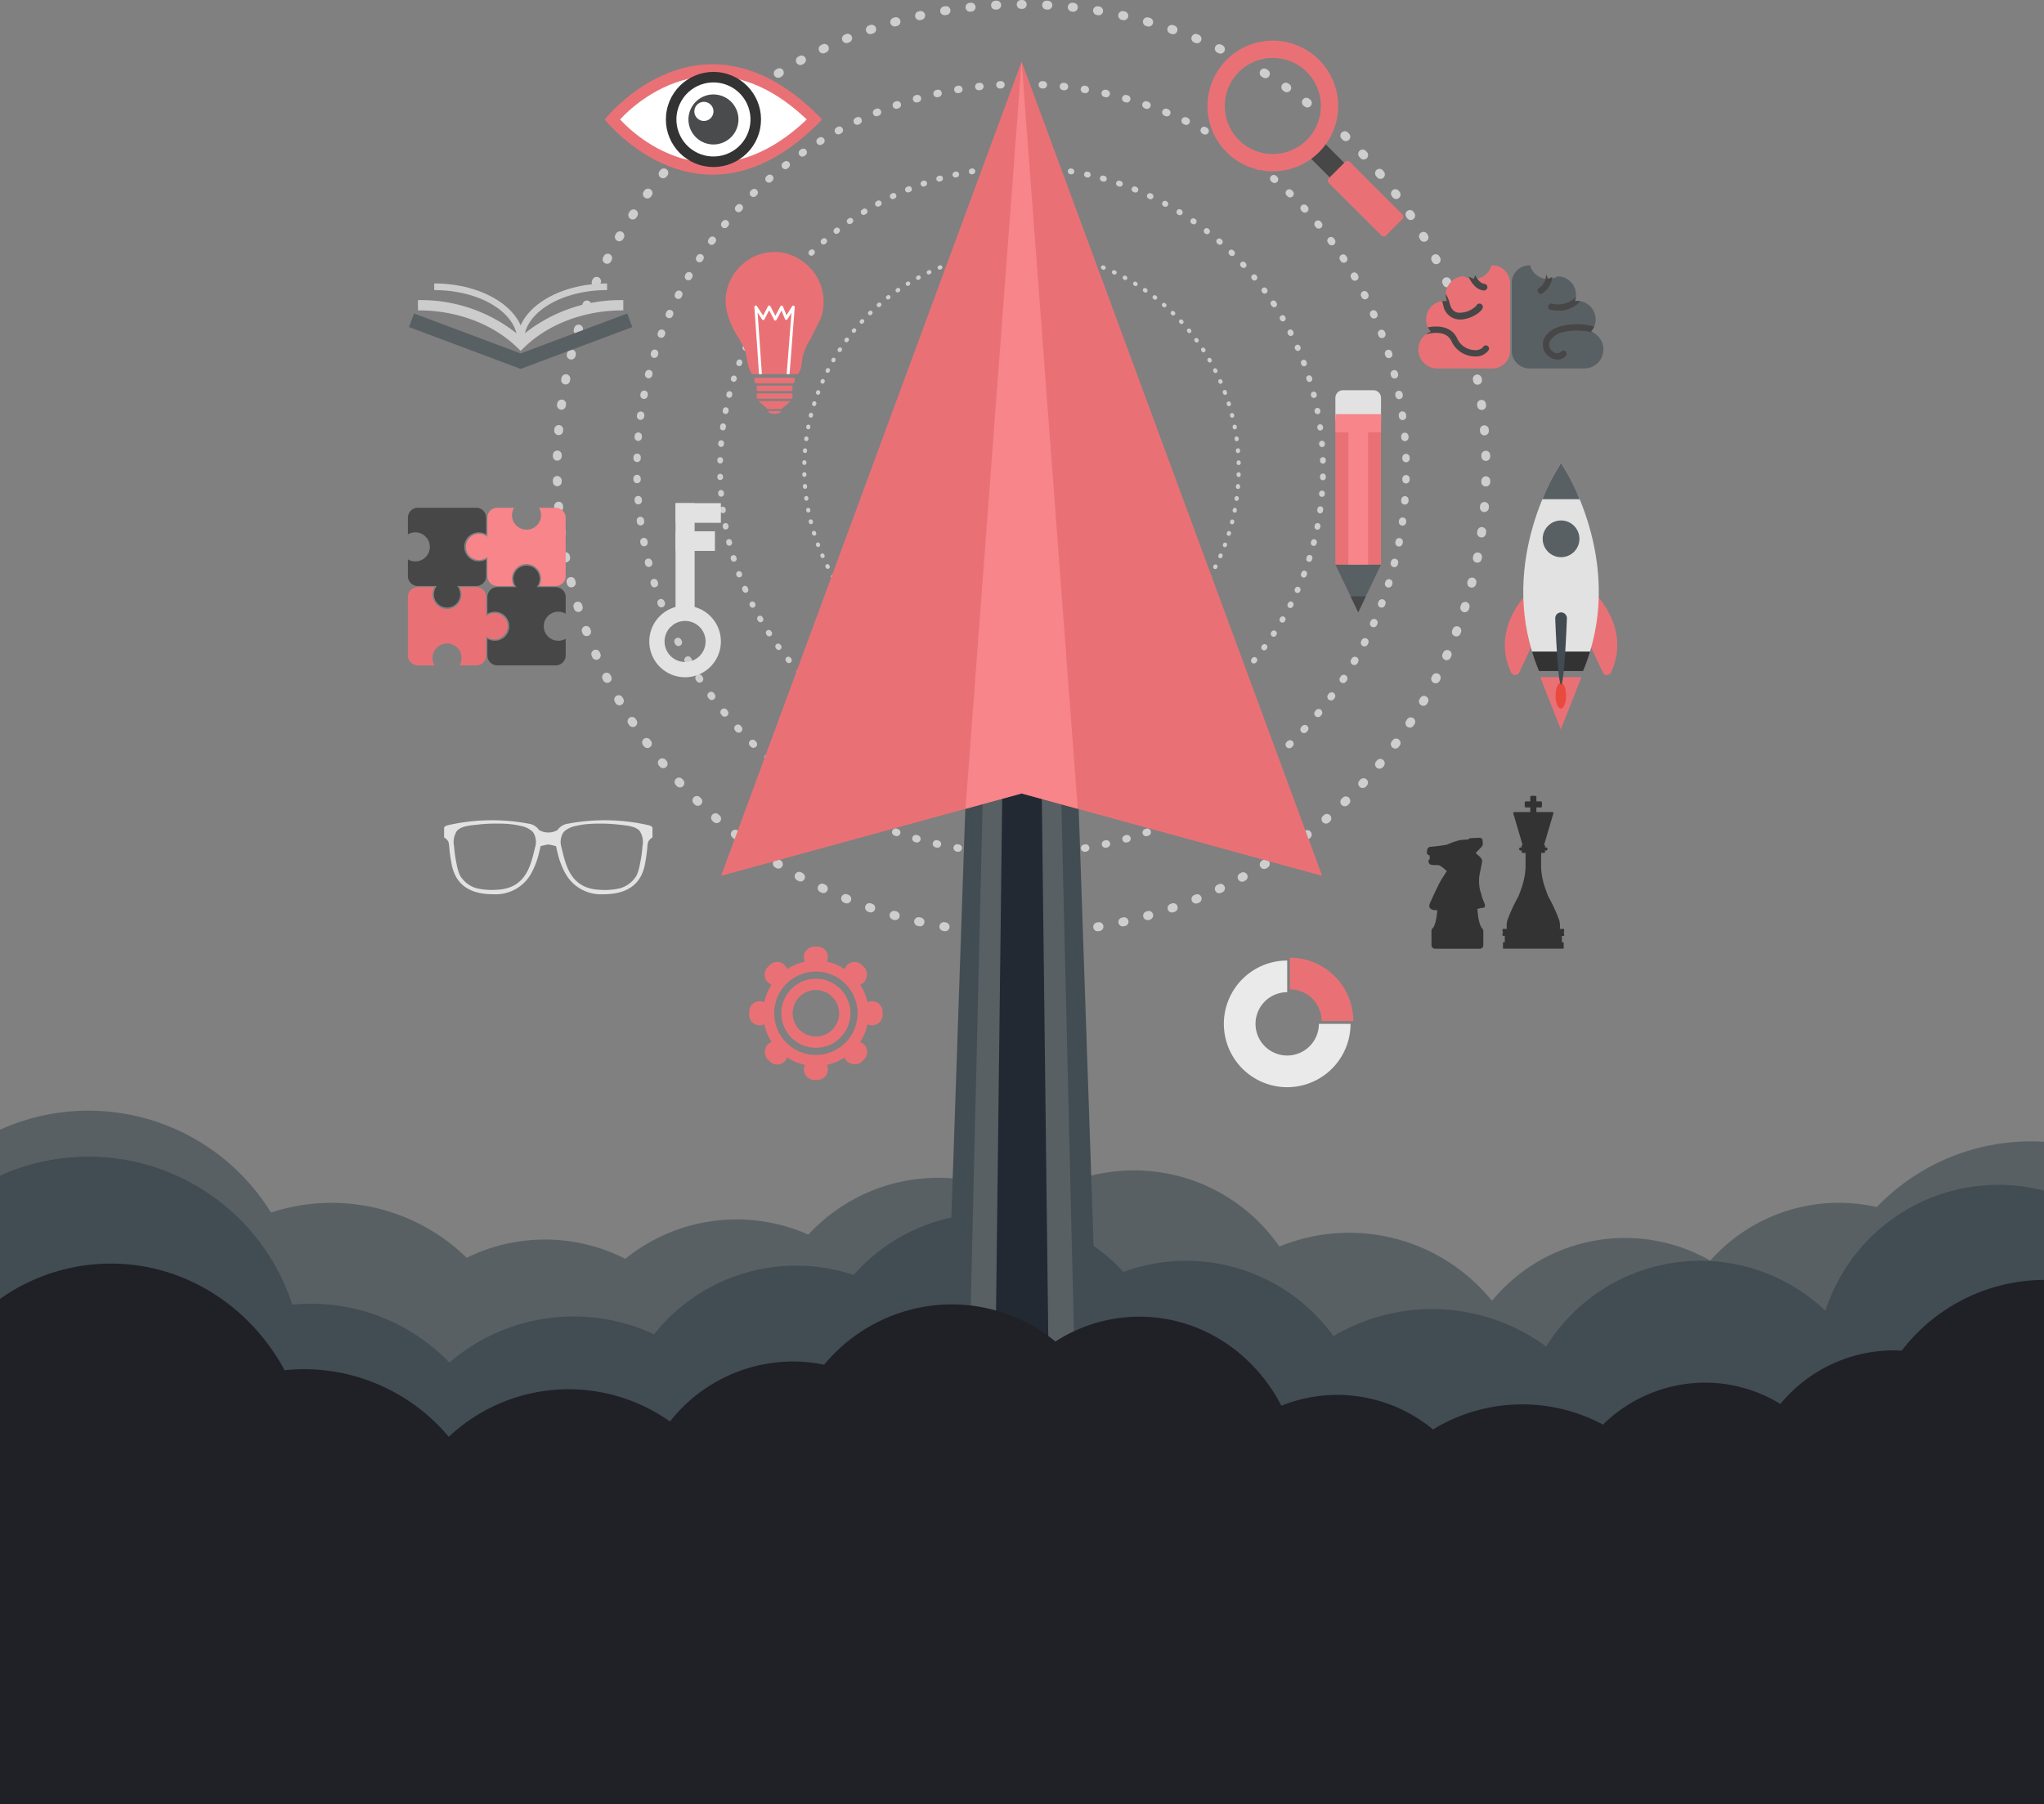 <svg xmlns="http://www.w3.org/2000/svg" width="423" height="373.506" viewBox="0 0 423 373.506">
  <rect x="0" y="0" width="423" height="373.506" fill="#808080" stroke="none"/>
  <g id="about" transform="translate(-1357 -165.271)">
    <g id="Group_1" data-name="Group 1" transform="translate(1471.406 165.271)">
      <path id="Path_1" data-name="Path 1" d="M452.185,364.815h-.24a.759.759,0,0,1,0-1.518h.416a.759.759,0,0,1,0,1.518Zm4.332-.116a.759.759,0,0,1-.04-1.517l.226-.012a.759.759,0,1,1,.09,1.515l-.235.013Zm-8.718,0h-.041l-.239-.014a.759.759,0,0,1-.709-.807.77.77,0,0,1,.807-.709l.222.013a.759.759,0,0,1-.039,1.517Zm13.086-.353a.759.759,0,0,1-.08-1.514l.225-.025a.759.759,0,0,1,.17,1.509l-.234.026C460.939,364.341,460.912,364.342,460.884,364.342Zm-17.455,0a.793.793,0,0,1-.086,0l-.23-.026a.759.759,0,1,1,.17-1.509l.229.026a.759.759,0,0,1-.084,1.514Zm21.8-.591a.759.759,0,0,1-.124-1.508l.227-.038a.759.759,0,0,1,.251,1.5l-.229.038A.754.754,0,0,1,465.227,363.746Zm-26.14-.007a.762.762,0,0,1-.126-.011l-.232-.039a.759.759,0,1,1,.259-1.5l.224.038a.759.759,0,0,1-.124,1.508Zm30.444-.829a.759.759,0,0,1-.165-1.5l.226-.05a.759.759,0,0,1,.33,1.482l-.225.05A.793.793,0,0,1,469.531,362.91Zm-34.747-.01a.749.749,0,0,1-.166-.018l-.229-.052a.759.759,0,0,1,.339-1.48l.221.05a.759.759,0,0,1-.165,1.5Zm39-1.064a.759.759,0,0,1-.2-1.49l.217-.062a.759.759,0,0,1,.421,1.459l-.228.065A.753.753,0,0,1,473.782,361.836Zm-43.248-.012a.772.772,0,0,1-.206-.029l-.231-.066a.759.759,0,1,1,.43-1.456l.213.061a.759.759,0,0,1-.205,1.49Zm47.433-1.3a.759.759,0,0,1-.245-1.477l.213-.074a.759.759,0,1,1,.5,1.433l-.223.078A.756.756,0,0,1,477.967,360.529Zm-51.617-.016a.746.746,0,0,1-.245-.041l-.223-.077a.759.759,0,1,1,.5-1.434l.215.074a.759.759,0,0,1-.245,1.477Zm55.714-1.52a.759.759,0,0,1-.283-1.464l.207-.085a.759.759,0,0,1,.577,1.4l-.218.089A.761.761,0,0,1,482.063,358.994Zm-59.827-.024a.756.756,0,0,1-.286-.056l-.218-.089a.759.759,0,0,1,.579-1.4l.21.087a.759.759,0,0,1-.286,1.463Zm63.834-1.735a.759.759,0,0,1-.325-1.445l.206-.1a.759.759,0,1,1,.654,1.37l-.209.1A.759.759,0,0,1,486.069,357.234Zm-67.853-.035a.754.754,0,0,1-.324-.073l-.214-.1a.759.759,0,1,1,.659-1.367l.2.1a.759.759,0,0,1-.326,1.445Zm71.758-1.943a.759.759,0,0,1-.361-1.427l.2-.109a.759.759,0,0,1,.725,1.334l-.2.111A.755.755,0,0,1,489.974,355.256Zm-75.672-.045a.75.75,0,0,1-.361-.092L413.73,355a.759.759,0,1,1,.739-1.326l.2.107a.759.759,0,0,1-.362,1.427Zm79.463-2.146a.759.759,0,0,1-.4-1.407l.193-.118a.759.759,0,1,1,.8,1.291l-.2.123A.758.758,0,0,1,493.765,353.065ZM410.5,353.01a.758.758,0,0,1-.4-.113l-.2-.126a.759.759,0,0,1,.809-1.285l.19.118a.759.759,0,0,1-.4,1.406Zm86.927-2.341a.759.759,0,0,1-.432-1.384l.186-.129a.759.759,0,0,1,.869,1.245l-.192.134A.76.76,0,0,1,497.432,350.668Zm-90.6-.065a.758.758,0,0,1-.433-.136l-.194-.135a.759.759,0,1,1,.875-1.24l.185.129a.759.759,0,0,1-.434,1.383Zm94.127-2.531a.759.759,0,0,1-.468-1.357l.182-.141a.759.759,0,1,1,.935,1.2l-.181.142A.756.756,0,0,1,500.962,348.073ZM403.3,348a.755.755,0,0,1-.465-.159l-.186-.146a.759.759,0,0,1,.939-1.193l.178.139A.759.759,0,0,1,403.3,348Zm101.043-2.711a.759.759,0,0,1-.5-1.33l.173-.151a.759.759,0,0,1,1,1.142l-.174.152A.757.757,0,0,1,504.346,345.289Zm-104.425-.08a.757.757,0,0,1-.5-.188l-.175-.153a.759.759,0,1,1,1-1.141l.173.152a.759.759,0,0,1-.5,1.33Zm107.652-2.886a.759.759,0,0,1-.528-1.3l.163-.158a.759.759,0,0,1,1.06,1.087l-.168.163A.758.758,0,0,1,507.573,342.323ZM396.7,342.237a.756.756,0,0,1-.529-.214l-.168-.164a.759.759,0,1,1,1.062-1.084l.163.159a.759.759,0,0,1-.529,1.3Zm113.939-3.051a.759.759,0,0,1-.558-1.273l.156-.17a.759.759,0,0,1,1.117,1.028l-.156.17A.758.758,0,0,1,510.635,339.186Zm-117-.091a.757.757,0,0,1-.559-.245l-.155-.168a.759.759,0,0,1,1.115-1.03l.157.17a.759.759,0,0,1-.558,1.273Zm119.882-3.211a.759.759,0,0,1-.583-1.244l.145-.176a.759.759,0,1,1,1.172.965l-.15.181A.757.757,0,0,1,513.522,335.884ZM390.76,335.79a.757.757,0,0,1-.586-.276l-.146-.177a.759.759,0,0,1,1.17-.968l.147.179a.759.759,0,0,1-.585,1.242Zm125.464-3.36a.759.759,0,0,1-.611-1.209l.138-.186a.759.759,0,0,1,1.222.9l-.138.186A.758.758,0,0,1,516.224,332.429Zm-128.159-.095a.758.758,0,0,1-.611-.308l-.137-.187a.759.759,0,1,1,1.223-.9l.135.184a.758.758,0,0,1-.609,1.21Zm130.668-3.5a.76.76,0,0,1-.633-1.177l.126-.192a.759.759,0,1,1,1.27.831l-.128.195A.759.759,0,0,1,518.734,328.831Zm-133.17-.093a.758.758,0,0,1-.636-.344l-.126-.192a.759.759,0,1,1,1.269-.832l.126.193a.759.759,0,0,1-.634,1.175ZM521.043,325.1a.76.76,0,0,1-.656-1.141l.115-.2a.759.759,0,0,1,1.315.76l-.117.2A.759.759,0,0,1,521.043,325.1Zm-137.778-.088a.758.758,0,0,1-.657-.378l-.116-.2a.759.759,0,0,1,1.314-.761l.114.2a.759.759,0,0,1-.655,1.141Zm139.88-3.767a.759.759,0,0,1-.676-1.1l.1-.2a.759.759,0,0,1,1.355.686l-.106.208A.76.76,0,0,1,523.145,321.244Zm-141.97-.079a.759.759,0,0,1-.678-.416l-.1-.2a.759.759,0,1,1,1.353-.69l.1.207a.76.76,0,0,1-.676,1.1Zm143.855-3.886a.751.751,0,0,1-.306-.066.759.759,0,0,1-.387-1l.092-.209a.759.759,0,1,1,1.392.607l-.1.216A.759.759,0,0,1,525.029,317.279ZM379.3,317.21a.759.759,0,0,1-.7-.454l-.092-.209a.759.759,0,1,1,1.389-.613l.093.212a.76.76,0,0,1-.695,1.064Zm147.392-4a.759.759,0,0,1-.71-1.027l.081-.216a.759.759,0,1,1,1.422.533l-.082.219A.76.76,0,0,1,526.692,313.213Zm-149.044-.054a.759.759,0,0,1-.711-.493l-.081-.216a.759.759,0,1,1,1.422-.532l.081.216a.759.759,0,0,1-.711,1.025Zm150.48-4.1a.76.76,0,0,1-.724-.987l.069-.22a.759.759,0,0,1,1.449.454l-.07.222A.759.759,0,0,1,528.127,309.059Zm-151.909-.045a.759.759,0,0,1-.724-.531l-.07-.223a.759.759,0,1,1,1.449-.452l.068.218a.76.76,0,0,1-.724.987Zm153.108-4.173a.76.76,0,0,1-.736-.948l.055-.219a.759.759,0,1,1,1.473.366l-.058.229A.759.759,0,0,1,529.327,304.842Zm-154.3-.044a.76.76,0,0,1-.735-.573L374.23,304a.759.759,0,0,1,1.472-.373l.056.224a.761.761,0,0,1-.736.946Zm155.267-4.232a.734.734,0,0,1-.153-.016.759.759,0,0,1-.591-.9l.043-.217a.759.759,0,1,1,1.491.285l-.047.236A.759.759,0,0,1,530.289,300.565Zm-156.227-.046a.759.759,0,0,1-.744-.614l-.044-.228a.759.759,0,0,1,1.491-.287l.044.225a.758.758,0,0,1-.746.9Zm156.951-4.278a.791.791,0,0,1-.107-.008.759.759,0,0,1-.645-.858l.031-.226a.759.759,0,0,1,1.5.206l-.032.233A.76.76,0,0,1,531.013,296.241ZM373.34,296.2a.759.759,0,0,1-.751-.654l-.032-.231a.759.759,0,1,1,1.5-.206l.031.226a.759.759,0,0,1-.646.857A.774.774,0,0,1,373.34,296.2ZM531.5,291.884l-.063,0a.759.759,0,0,1-.694-.819l.019-.23a.759.759,0,0,1,1.513.126l-.019.23A.76.76,0,0,1,531.5,291.884Zm-158.638-.046a.759.759,0,0,1-.755-.7l-.019-.23a.759.759,0,1,1,1.513-.125l.019.23a.759.759,0,0,1-.694.819Zm158.881-4.333h-.023a.758.758,0,0,1-.737-.779l.006-.227a.771.771,0,0,1,.777-.741.759.759,0,0,1,.741.777l-.006.232A.761.761,0,0,1,531.74,287.505Zm-159.122-.044a.759.759,0,0,1-.758-.739l-.006-.23a.759.759,0,0,1,.739-.779.769.769,0,0,1,.779.739l.006.23a.76.76,0,0,1-.739.779Zm159.127-4.339a.759.759,0,0,1-.758-.741l-.006-.226a.759.759,0,0,1,1.518-.045l.006.235a.759.759,0,0,1-.741.777Zm-159.128-.045H372.6a.759.759,0,0,1-.738-.779l.006-.231a.759.759,0,1,1,1.518.04l-.006.231A.759.759,0,0,1,372.616,283.077Zm158.894-4.332a.759.759,0,0,1-.755-.7l-.019-.23a.759.759,0,0,1,1.513-.125l.019.23a.759.759,0,0,1-.694.819ZM372.853,278.7l-.063,0a.758.758,0,0,1-.694-.819l.019-.23a.759.759,0,0,1,1.513.125l-.019.23A.759.759,0,0,1,372.853,278.7Zm158.183-4.312a.759.759,0,0,1-.751-.656l-.031-.228a.759.759,0,1,1,1.5-.206l.031.228a.759.759,0,0,1-.649.855A.744.744,0,0,1,531.036,274.387Zm-157.706-.045a.8.8,0,0,1-.1-.007.759.759,0,0,1-.649-.855l.028-.2a.773.773,0,0,1,.859-.661.747.747,0,0,1,.649.843l-.031.227A.759.759,0,0,1,373.329,274.342Zm156.993-4.28a.759.759,0,0,1-.745-.621l-.042-.217a.759.759,0,1,1,1.489-.3l.046.236a.759.759,0,0,1-.608.885A.791.791,0,0,1,530.322,270.062Zm-156.277-.045a.759.759,0,0,1-.746-.9l.044-.226a.759.759,0,0,1,1.49.291l-.044.226A.759.759,0,0,1,374.045,270.017Zm155.326-4.234a.76.76,0,0,1-.736-.576l-.055-.219a.759.759,0,1,1,1.471-.375l.058.228a.76.76,0,0,1-.737.943ZM375,265.739a.76.76,0,0,1-.737-.945l.057-.223a.759.759,0,0,1,1.472.371l-.057.224A.759.759,0,0,1,375,265.739Zm153.181-4.175a.759.759,0,0,1-.725-.535l-.068-.216a.759.759,0,0,1,1.448-.456l.07.225a.759.759,0,0,1-.726.983Zm-151.991-.044a.76.76,0,0,1-.725-.986l.07-.222a.759.759,0,0,1,1.448.455l-.069.221A.76.76,0,0,1,376.191,261.519Zm150.57-4.1a.759.759,0,0,1-.712-.5l-.08-.212a.759.759,0,0,1,1.421-.536l.082.22a.759.759,0,0,1-.448.976A.75.75,0,0,1,526.761,257.416Zm-149.143-.053a.767.767,0,0,1-.267-.049.759.759,0,0,1-.443-.978l.082-.217a.759.759,0,0,1,1.42.536l-.081.216A.759.759,0,0,1,377.618,257.363Zm147.5-4a.758.758,0,0,1-.7-.454l-.092-.209a.759.759,0,0,1,1.39-.612l.093.211a.759.759,0,0,1-.694,1.064Zm-145.843-.067a.747.747,0,0,1-.3-.064.759.759,0,0,1-.39-1l.095-.215a.759.759,0,1,1,1.387.617l-.092.208A.759.759,0,0,1,379.273,253.295ZM523.248,249.4a.759.759,0,0,1-.681-.422l-.1-.2a.759.759,0,0,1,1.352-.692l.108.213a.76.76,0,0,1-.68,1.1Zm-142.1-.079a.76.76,0,0,1-.676-1.1l.106-.208a.759.759,0,1,1,1.351.691l-.1.2A.759.759,0,0,1,381.151,249.325Zm140.013-3.772a.759.759,0,0,1-.66-.381l-.113-.2a.759.759,0,1,1,1.313-.762l.117.2a.759.759,0,0,1-.658,1.136Zm-137.92-.086a.76.76,0,0,1-.657-1.139l.117-.2a.759.759,0,1,1,1.312.764l-.115.2A.759.759,0,0,1,383.245,245.467Zm135.627-3.644a.759.759,0,0,1-.638-.347l-.123-.189a.759.759,0,1,1,1.268-.834l.129.2a.759.759,0,0,1-.636,1.172Zm-133.325-.092a.759.759,0,0,1-.634-1.175l.128-.195a.759.759,0,1,1,1.268.835l-.126.192A.759.759,0,0,1,385.547,241.731Zm130.829-3.509a.758.758,0,0,1-.613-.311l-.134-.183a.759.759,0,1,1,1.22-.9l.139.189a.759.759,0,0,1-.612,1.208Zm-128.326-.093a.759.759,0,0,1-.611-1.208l.139-.188a.759.759,0,1,1,1.22.9l-.135.183A.758.758,0,0,1,388.051,238.128Zm125.637-3.367a.759.759,0,0,1-.589-.279l-.143-.174a.759.759,0,1,1,1.17-.968l.149.182a.759.759,0,0,1-.587,1.239Zm-122.94-.093a.759.759,0,0,1-.585-1.242l.149-.18a.759.759,0,1,1,1.167.971l-.145.175A.757.757,0,0,1,390.748,234.668Zm120.065-3.215a.757.757,0,0,1-.56-.247l-.153-.166a.759.759,0,1,1,1.115-1.03l.159.173a.759.759,0,0,1-.561,1.271Zm-117.183-.091a.759.759,0,0,1-.558-1.273l.159-.172a.759.759,0,1,1,1.113,1.033l-.155.167A.756.756,0,0,1,393.63,231.362ZM507.762,228.3a.756.756,0,0,1-.533-.219l-.16-.156a.759.759,0,1,1,1.055-1.091l.171.166a.759.759,0,0,1-.534,1.3Zm-111.075-.086a.759.759,0,0,1-.53-1.3l.168-.163a.759.759,0,1,1,1.055,1.091l-.163.158A.755.755,0,0,1,396.686,228.218Zm107.855-2.891a.756.756,0,0,1-.5-.188l-.173-.151a.759.759,0,0,1,1-1.145l.176.153a.759.759,0,0,1-.5,1.33Zm-104.632-.081a.759.759,0,0,1-.5-1.332l.175-.152a.759.759,0,0,1,.995,1.147l-.173.15A.758.758,0,0,1,399.91,225.247Zm101.255-2.717a.757.757,0,0,1-.466-.16l-.182-.142a.759.759,0,0,1,.934-1.2l.182.142a.759.759,0,0,1-.467,1.358Zm-97.875-.073a.759.759,0,0,1-.468-1.357l.186-.144a.759.759,0,1,1,.928,1.2l-.178.139A.756.756,0,0,1,403.289,222.457Zm94.348-2.536a.757.757,0,0,1-.431-.135l-.19-.132a.759.759,0,0,1,.865-1.248l.19.132a.759.759,0,0,1-.434,1.383Zm-90.822-.065a.759.759,0,0,1-.435-1.381l.192-.133a.759.759,0,1,1,.864,1.248l-.187.13A.755.755,0,0,1,406.815,219.856Zm87.156-2.347a.756.756,0,0,1-.4-.115l-.193-.119a.759.759,0,0,1,.794-1.294l.2.124a.759.759,0,0,1-.4,1.4Zm-83.494-.056a.759.759,0,0,1-.4-1.4l.2-.121a.759.759,0,0,1,.8,1.293l-.195.12A.756.756,0,0,1,410.478,217.453Zm79.7-2.152a.757.757,0,0,1-.361-.091l-.2-.11a.759.759,0,0,1,.721-1.336l.2.11a.759.759,0,0,1-.361,1.427Zm-75.913-.046a.759.759,0,0,1-.364-1.426l.206-.111a.759.759,0,1,1,.72,1.336l-.2.108A.755.755,0,0,1,414.265,215.255Zm72-1.95a.757.757,0,0,1-.325-.073l-.208-.1a.759.759,0,1,1,.646-1.373l.211.1a.759.759,0,0,1-.326,1.445Zm-68.1-.035a.759.759,0,0,1-.326-1.445l.211-.1a.759.759,0,0,1,.646,1.374l-.205.1A.758.758,0,0,1,418.166,213.27Zm64.086-1.741a.756.756,0,0,1-.288-.057l-.211-.086a.759.759,0,0,1,.57-1.407l.217.089a.759.759,0,0,1-.289,1.462Zm-60.083-.025a.759.759,0,0,1-.288-1.462l.215-.087a.759.759,0,0,1,.571,1.407l-.211.086A.764.764,0,0,1,422.169,211.5Zm55.973-1.526a.758.758,0,0,1-.246-.041l-.221-.076a.759.759,0,0,1,.5-1.435l.218.075a.759.759,0,0,1-.246,1.477Zm-51.881-.015a.759.759,0,0,1-.248-1.477l.22-.075a.759.759,0,1,1,.492,1.436l-.216.074A.763.763,0,0,1,426.261,209.963Zm47.7-1.3a.752.752,0,0,1-.206-.029l-.224-.063a.759.759,0,0,1,.412-1.461l.221.062a.759.759,0,0,1-.2,1.49Zm-43.517-.012a.759.759,0,0,1-.208-1.489l.225-.063a.759.759,0,0,1,.411,1.461l-.219.062A.765.765,0,0,1,430.443,208.647Zm39.269-1.072a.773.773,0,0,1-.167-.018l-.224-.05a.759.759,0,1,1,.33-1.482l.226.05a.759.759,0,0,1-.165,1.5Zm-35.021-.01a.759.759,0,0,1-.167-1.5l.228-.051a.759.759,0,0,1,.331,1.482l-.223.05A.766.766,0,0,1,434.692,207.566Zm30.718-.837a.7.7,0,0,1-.124-.011l-.046-.007-.18-.03a.759.759,0,0,1,.245-1.5l.185.031a.779.779,0,0,1,.647.877A.743.743,0,0,1,465.409,206.73Zm-26.416-.007a.759.759,0,0,1-.124-1.508l.229-.038a.759.759,0,0,1,.246,1.5l-.226.038A.77.77,0,0,1,438.993,206.723Zm22.076-.6a.757.757,0,0,1-.084,0l-.229-.025a.759.759,0,0,1,.165-1.509l.23.025a.759.759,0,0,1-.082,1.514Zm-17.734,0a.759.759,0,0,1-.081-1.514l.229-.025a.759.759,0,0,1,.166,1.509l-.23.025C443.39,206.117,443.363,206.119,443.335,206.119Zm13.366-.362h-.041l-.231-.013a.759.759,0,0,1-.718-.8.75.75,0,0,1,.8-.718l.231.012a.759.759,0,0,1-.04,1.517Zm-9,0a.759.759,0,0,1-.042-1.517l.231-.013a.759.759,0,1,1,.084,1.516l-.23.012Zm4.615-.124h-.231a.759.759,0,0,1,0-1.518h.234a.759.759,0,0,1,0,1.518Z" transform="translate(-355.181 -187.434)" fill="#cecece"/>
      <path id="Path_2" data-name="Path 2" d="M421.56,350.858h-.291a.916.916,0,0,1,.006-1.833h.5a.916.916,0,1,1,0,1.833Zm5.23-.141a.916.916,0,0,1-.048-1.832l.272-.015a.916.916,0,1,1,.109,1.829l-.284.016Zm-10.527,0h-.05l-.289-.016a.916.916,0,0,1-.856-.974.93.93,0,0,1,.974-.856l.268.015a.916.916,0,0,1-.048,1.832Zm15.8-.426a.917.917,0,0,1-.1-1.829l.272-.03a.917.917,0,0,1,.2,1.822l-.282.031C432.131,350.285,432.1,350.287,432.065,350.287Zm-21.078-.006a.956.956,0,0,1-.1-.006l-.277-.031a.917.917,0,0,1,.206-1.822l.276.031a.917.917,0,0,1-.1,1.828Zm26.322-.714a.917.917,0,0,1-.149-1.821l.274-.045a.916.916,0,1,1,.3,1.808l-.276.047A.926.926,0,0,1,437.309,349.567Zm-31.566-.009a.9.9,0,0,1-.152-.013l-.28-.047a.917.917,0,0,1,.313-1.807l.27.046a.917.917,0,0,1-.15,1.821Zm36.763-1a.917.917,0,0,1-.2-1.811l.273-.061a.916.916,0,0,1,.4,1.789l-.271.061A.935.935,0,0,1,442.506,348.557Zm-41.959-.011a.914.914,0,0,1-.2-.023l-.277-.062a.917.917,0,1,1,.41-1.787l.267.06a.917.917,0,0,1-.2,1.812Zm47.093-1.285a.917.917,0,0,1-.247-1.8l.262-.074a.917.917,0,0,1,.508,1.761l-.275.078A.911.911,0,0,1,447.64,347.261Zm-52.225-.015a.935.935,0,0,1-.249-.035l-.28-.08a.917.917,0,0,1,.52-1.758l.257.073a.917.917,0,0,1-.248,1.8Zm57.279-1.564a.917.917,0,0,1-.3-1.784l.257-.089a.916.916,0,0,1,.605,1.73l-.27.093A.916.916,0,0,1,452.693,345.682Zm-62.331-.019a.907.907,0,0,1-.3-.05l-.269-.093a.916.916,0,1,1,.6-1.731l.26.09a.917.917,0,0,1-.3,1.784Zm67.278-1.835a.917.917,0,0,1-.342-1.767l.25-.1a.917.917,0,0,1,.7,1.7l-.263.107A.91.91,0,0,1,457.64,343.828Zm-72.245-.029a.918.918,0,0,1-.345-.068l-.263-.108a.917.917,0,0,1,.7-1.695l.254.1a.917.917,0,0,1-.345,1.766Zm77.083-2.1a.917.917,0,0,1-.393-1.745l.249-.118a.916.916,0,0,1,.789,1.654l-.253.12A.911.911,0,0,1,462.478,341.7Zm-81.937-.042a.912.912,0,0,1-.392-.089l-.258-.123a.916.916,0,1,1,.8-1.651l.247.118a.917.917,0,0,1-.393,1.745Zm86.652-2.347a.917.917,0,0,1-.436-1.723l.242-.131a.917.917,0,0,1,.876,1.611l-.246.134A.912.912,0,0,1,467.193,339.315Zm-91.379-.054a.908.908,0,0,1-.436-.111l-.255-.139a.917.917,0,1,1,.892-1.6l.236.129a.917.917,0,0,1-.437,1.723Zm95.957-2.592a.917.917,0,0,1-.479-1.7l.233-.143a.916.916,0,1,1,.963,1.559l-.24.148A.916.916,0,0,1,471.771,336.669ZM371.228,336.6a.914.914,0,0,1-.48-.136l-.245-.152a.917.917,0,0,1,.977-1.551l.23.142a.917.917,0,0,1-.482,1.7Zm104.97-2.827a.917.917,0,0,1-.522-1.672l.225-.156a.916.916,0,1,1,1.049,1.5l-.232.161A.916.916,0,0,1,476.2,333.775ZM366.8,333.7a.917.917,0,0,1-.523-.164l-.234-.164a.917.917,0,1,1,1.057-1.5l.224.156a.917.917,0,0,1-.524,1.669Zm113.665-3.055A.916.916,0,0,1,479.9,329l.219-.171a.916.916,0,1,1,1.129,1.444l-.219.171A.913.913,0,0,1,480.461,330.641Zm-117.929-.088a.914.914,0,0,1-.561-.192l-.224-.176a.916.916,0,1,1,1.133-1.441l.215.168a.917.917,0,0,1-.563,1.641Zm122.016-3.274a.916.916,0,0,1-.6-1.607l.209-.182a.917.917,0,0,1,1.208,1.379l-.21.184A.913.913,0,0,1,484.548,327.279Zm-126.1-.1a.913.913,0,0,1-.6-.227l-.211-.185a.917.917,0,1,1,1.21-1.377l.208.183a.916.916,0,0,1-.6,1.606Zm130-3.484a.917.917,0,0,1-.637-1.576l.2-.191a.917.917,0,1,1,1.28,1.313l-.2.2A.913.913,0,0,1,488.445,323.7Zm-133.89-.1a.915.915,0,0,1-.639-.259l-.2-.2a.916.916,0,0,1,1.282-1.31l.2.193a.916.916,0,0,1-.639,1.574Zm137.588-3.684a.917.917,0,0,1-.674-1.537l.189-.206a.917.917,0,0,1,1.349,1.242l-.189.205A.915.915,0,0,1,492.142,319.909ZM350.863,319.8a.912.912,0,0,1-.675-.3l-.187-.2a.916.916,0,1,1,1.347-1.244l.189.206a.917.917,0,0,1-.674,1.537Zm144.765-3.877a.916.916,0,0,1-.7-1.5l.175-.212a.917.917,0,0,1,1.415,1.166l-.181.218A.913.913,0,0,1,495.628,315.921Zm-148.242-.113a.914.914,0,0,1-.708-.333l-.176-.213a.917.917,0,0,1,1.413-1.169l.178.216a.916.916,0,0,1-.707,1.5Zm151.506-4.058a.917.917,0,0,1-.737-1.461l.166-.225a.917.917,0,1,1,1.476,1.088l-.166.225A.916.916,0,0,1,498.892,311.75Zm-154.76-.115a.916.916,0,0,1-.738-.372l-.166-.226a.917.917,0,1,1,1.477-1.086l.163.222a.916.916,0,0,1-.736,1.461Zm157.79-4.23a.917.917,0,0,1-.765-1.421l.152-.232a.917.917,0,1,1,1.534,1l-.154.235A.917.917,0,0,1,501.922,307.405Zm-160.81-.112a.916.916,0,0,1-.768-.415l-.152-.232a.916.916,0,1,1,1.533-1l.152.233a.917.917,0,0,1-.766,1.419Zm163.6-4.395a.917.917,0,0,1-.792-1.377l.139-.24a.917.917,0,0,1,1.587.918l-.141.244A.917.917,0,0,1,504.71,302.9Zm-166.376-.106a.915.915,0,0,1-.793-.456l-.14-.242a.917.917,0,1,1,1.587-.918l.138.239a.918.918,0,0,1-.791,1.378Zm168.914-4.549a.917.917,0,0,1-.816-1.334l.125-.247a.917.917,0,1,1,1.636.829l-.128.251A.917.917,0,0,1,507.248,298.244Zm-171.438-.1a.917.917,0,0,1-.819-.5l-.124-.245a.917.917,0,1,1,1.633-.833l.127.25a.917.917,0,0,1-.817,1.331Zm173.713-4.693a.9.9,0,0,1-.37-.079.917.917,0,0,1-.468-1.209l.111-.252a.917.917,0,1,1,1.681.733l-.115.26A.916.916,0,0,1,509.524,293.454Zm-175.977-.082a.917.917,0,0,1-.84-.548l-.111-.253a.916.916,0,1,1,1.677-.74l.113.256a.918.918,0,0,1-.839,1.286Zm177.985-4.827a.917.917,0,0,1-.858-1.24l.1-.261a.917.917,0,1,1,1.717.644l-.1.264A.918.918,0,0,1,511.532,288.545Zm-179.981-.065a.917.917,0,0,1-.859-.6l-.1-.261a.916.916,0,1,1,1.717-.643l.1.261a.916.916,0,0,1-.537,1.179A.9.9,0,0,1,331.551,288.48Zm181.713-4.951a.917.917,0,0,1-.874-1.192l.083-.266a.917.917,0,1,1,1.749.547l-.084.269A.916.916,0,0,1,513.265,283.529Zm-183.439-.054a.916.916,0,0,1-.874-.642l-.084-.269a.917.917,0,1,1,1.75-.545l.082.263a.916.916,0,0,1-.6,1.15A.9.9,0,0,1,329.826,283.475Zm184.887-5.039a.917.917,0,0,1-.888-1.144l.067-.264a.917.917,0,0,1,1.779.442l-.07.276A.917.917,0,0,1,514.713,278.436Zm-186.332-.054a.917.917,0,0,1-.888-.692l-.068-.27a.917.917,0,1,1,1.777-.45l.068.27a.917.917,0,0,1-.663,1.114A.927.927,0,0,1,328.381,278.383Zm187.494-5.111a.89.89,0,0,1-.185-.019.917.917,0,0,1-.714-1.082l.051-.262a.916.916,0,0,1,1.8.345l-.056.286A.916.916,0,0,1,515.875,273.272Zm-188.654-.055a.917.917,0,0,1-.9-.742l-.054-.275a.916.916,0,1,1,1.8-.347l.053.272a.917.917,0,0,1-.724,1.075A.945.945,0,0,1,327.221,273.217Zm189.528-5.166a.939.939,0,0,1-.129-.009.917.917,0,0,1-.779-1.036l.038-.272a.917.917,0,1,1,1.816.248l-.039.281A.918.918,0,0,1,516.749,268.051ZM326.35,268a.917.917,0,0,1-.907-.79l-.038-.278a.917.917,0,0,1,1.816-.248l.037.273a.916.916,0,0,1-.78,1.035A.933.933,0,0,1,326.35,268Zm190.984-5.206c-.025,0-.051,0-.077,0a.917.917,0,0,1-.838-.989l.023-.278a.917.917,0,0,1,1.827.151l-.023.278A.918.918,0,0,1,517.334,262.789Zm-191.565-.055a.916.916,0,0,1-.912-.841l-.023-.278a.917.917,0,0,1,1.827-.151l.023.278a.916.916,0,0,1-.838.989C325.82,262.733,325.794,262.734,325.769,262.734ZM517.628,257.5H517.6a.915.915,0,0,1-.89-.941l.008-.274a.93.93,0,0,1,.938-.895.917.917,0,0,1,.9.938l-.008.28A.918.918,0,0,1,517.628,257.5Zm-192.15-.054a.917.917,0,0,1-.916-.892l-.007-.278a.917.917,0,0,1,.892-.941.928.928,0,0,1,.941.892l.007.278a.917.917,0,0,1-.892.941Zm192.156-5.239a.917.917,0,0,1-.916-.895l-.008-.272a.917.917,0,0,1,1.833-.054l.007.283a.916.916,0,0,1-.895.938Zm-192.157-.054h-.025a.917.917,0,0,1-.892-.941l.007-.278a.917.917,0,0,1,1.833.049l-.008.278A.917.917,0,0,1,325.476,252.154Zm191.874-5.231a.917.917,0,0,1-.913-.841l-.023-.277a.917.917,0,0,1,1.827-.151l.023.277a.917.917,0,0,1-.838.989C517.4,246.922,517.375,246.923,517.35,246.923Zm-191.588-.055c-.025,0-.051,0-.077,0a.916.916,0,0,1-.838-.989l.023-.278a.917.917,0,0,1,1.827.151l-.023.278A.916.916,0,0,1,325.762,246.868Zm191.016-5.208a.917.917,0,0,1-.907-.792l-.038-.276a.917.917,0,0,1,1.816-.249l.038.276a.917.917,0,0,1-.784,1.032A.943.943,0,0,1,516.778,241.661Zm-190.441-.055a.952.952,0,0,1-.126-.008.917.917,0,0,1-.784-1.033l.034-.245a.934.934,0,0,1,1.037-.8.9.9,0,0,1,.784,1.018l-.038.274A.917.917,0,0,1,326.337,241.606Zm189.579-5.168a.916.916,0,0,1-.9-.749l-.051-.263a.916.916,0,1,1,1.8-.356l.055.285a.917.917,0,0,1-.9,1.084ZM327.2,236.384a.948.948,0,0,1-.177-.017.917.917,0,0,1-.724-1.075l.054-.274a.917.917,0,1,1,1.8.351l-.053.274A.917.917,0,0,1,327.2,236.384Zm187.565-5.113a.918.918,0,0,1-.889-.7l-.067-.265a.916.916,0,1,1,1.776-.453l.07.276a.917.917,0,0,1-.668,1.111A.93.93,0,0,1,514.767,231.271Zm-186.413-.054a.932.932,0,0,1-.225-.028.917.917,0,0,1-.665-1.113l.069-.27a.917.917,0,0,1,1.777.448l-.068.27A.917.917,0,0,1,328.354,231.217Zm184.976-5.042a.917.917,0,0,1-.875-.646l-.082-.261a.917.917,0,0,1,1.749-.551l.085.271a.918.918,0,0,1-.876,1.188Zm-183.538-.053a.918.918,0,0,1-.875-1.191l.084-.268a.917.917,0,1,1,1.749.549l-.084.266A.917.917,0,0,1,329.793,226.122Zm181.823-4.955a.917.917,0,0,1-.859-.6l-.1-.256a.917.917,0,0,1,1.716-.647l.1.266a.917.917,0,0,1-.859,1.236Zm-180.1-.064a.918.918,0,0,1-.858-1.24l.1-.262a.916.916,0,0,1,1.715.647l-.1.261A.918.918,0,0,1,331.516,221.1Zm178.113-4.832a.916.916,0,0,1-.84-.549l-.112-.253a.917.917,0,0,1,1.678-.738l.112.255a.917.917,0,0,1-.839,1.285Zm-176.114-.081a.918.918,0,0,1-.839-1.286l.115-.26a.917.917,0,0,1,1.675.746l-.111.251A.917.917,0,0,1,333.515,216.19Zm173.858-4.7a.917.917,0,0,1-.822-.509l-.121-.238a.917.917,0,0,1,1.632-.835l.13.257a.917.917,0,0,1-.821,1.324ZM335.782,211.4a.917.917,0,0,1-.816-1.332l.128-.251a.916.916,0,0,1,1.632.835l-.125.246A.917.917,0,0,1,335.782,211.4Zm169.075-4.555a.917.917,0,0,1-.8-.461l-.136-.237a.917.917,0,0,1,1.585-.92l.142.245a.917.917,0,0,1-.795,1.373Zm-166.547-.1a.917.917,0,0,1-.793-1.375l.141-.244a.917.917,0,0,1,1.585.922l-.139.239A.916.916,0,0,1,338.31,206.737Zm163.779-4.4a.916.916,0,0,1-.77-.418l-.149-.228a.916.916,0,0,1,1.532-1.007l.156.238a.917.917,0,0,1-.768,1.415Zm-161-.111a.917.917,0,0,1-.766-1.419l.154-.235a.917.917,0,1,1,1.531,1.008l-.152.231A.916.916,0,0,1,341.091,202.226Zm157.985-4.238a.915.915,0,0,1-.74-.375l-.162-.22a.917.917,0,0,1,1.473-1.091l.167.228a.916.916,0,0,1-.739,1.458Zm-154.961-.113a.917.917,0,0,1-.738-1.459l.168-.227a.917.917,0,0,1,1.474,1.09l-.164.221A.915.915,0,0,1,344.115,197.875Zm151.714-4.065a.915.915,0,0,1-.711-.337l-.173-.21a.917.917,0,1,1,1.412-1.169l.181.22a.917.917,0,0,1-.71,1.5ZM347.371,193.7a.917.917,0,0,1-.707-1.5l.18-.218a.917.917,0,0,1,1.41,1.172l-.175.212A.915.915,0,0,1,347.371,193.7Zm144.986-3.883a.913.913,0,0,1-.677-.3l-.184-.2a.917.917,0,1,1,1.346-1.244l.192.209a.917.917,0,0,1-.677,1.534Zm-141.507-.11a.917.917,0,0,1-.674-1.537l.191-.208a.917.917,0,0,1,1.344,1.247l-.187.2A.913.913,0,0,1,350.851,189.7Zm137.822-3.691a.912.912,0,0,1-.644-.265l-.193-.188a.917.917,0,1,1,1.274-1.318l.207.2a.917.917,0,0,1-.644,1.569Zm-134.13-.1a.917.917,0,0,1-.64-1.573l.2-.2a.917.917,0,1,1,1.275,1.318l-.2.191A.914.914,0,0,1,354.542,185.909Zm130.242-3.491a.913.913,0,0,1-.6-.227l-.209-.182a.917.917,0,1,1,1.2-1.382l.212.185a.917.917,0,0,1-.6,1.606Zm-126.35-.1a.917.917,0,0,1-.6-1.608l.212-.184a.917.917,0,1,1,1.2,1.385l-.209.182A.914.914,0,0,1,358.434,182.32Zm122.271-3.281a.914.914,0,0,1-.563-.194l-.22-.172a.917.917,0,0,1,1.128-1.446l.22.172a.917.917,0,0,1-.564,1.639Zm-118.19-.088a.917.917,0,0,1-.565-1.638l.224-.174a.917.917,0,0,1,1.121,1.45l-.215.168A.914.914,0,0,1,362.515,178.951Zm113.932-3.062a.913.913,0,0,1-.521-.163l-.229-.159a.917.917,0,0,1,1.044-1.507l.229.159a.917.917,0,0,1-.523,1.67Zm-109.673-.078a.917.917,0,0,1-.525-1.668l.232-.161a.917.917,0,1,1,1.043,1.508l-.226.157A.913.913,0,0,1,366.773,175.811Zm105.247-2.834a.916.916,0,0,1-.483-.138l-.233-.144a.917.917,0,1,1,.959-1.562l.242.149a.917.917,0,0,1-.485,1.7ZM371.2,172.909a.917.917,0,0,1-.483-1.7l.238-.146a.916.916,0,0,1,.961,1.561l-.235.146A.913.913,0,0,1,371.2,172.909Zm96.244-2.6a.909.909,0,0,1-.435-.11l-.246-.133a.917.917,0,0,1,.872-1.613l.246.133a.917.917,0,0,1-.436,1.723Zm-91.67-.055a.917.917,0,0,1-.44-1.722l.249-.135a.916.916,0,1,1,.869,1.614l-.24.13A.912.912,0,0,1,375.769,170.255Zm86.948-2.354a.914.914,0,0,1-.392-.088l-.251-.119a.916.916,0,1,1,.78-1.659l.255.121a.917.917,0,0,1-.393,1.745Zm-82.238-.043a.917.917,0,0,1-.394-1.745l.255-.121a.917.917,0,1,1,.78,1.659l-.248.117A.914.914,0,0,1,380.48,167.858Zm77.387-2.1a.911.911,0,0,1-.348-.069l-.255-.1a.917.917,0,0,1,.688-1.7l.263.108a.917.917,0,0,1-.349,1.765Zm-72.554-.03a.917.917,0,0,1-.347-1.766l.259-.105a.917.917,0,0,1,.689,1.7l-.254.1A.913.913,0,0,1,385.314,165.725Zm67.591-1.844a.912.912,0,0,1-.3-.05l-.267-.092a.917.917,0,0,1,.6-1.733l.263.091a.917.917,0,0,1-.3,1.784Zm-62.65-.018a.917.917,0,0,1-.3-1.783l.266-.091a.917.917,0,1,1,.594,1.734l-.261.09A.917.917,0,0,1,390.255,163.864Zm57.6-1.574a.9.9,0,0,1-.248-.035l-.27-.076a.917.917,0,0,1,.5-1.765l.267.076a.917.917,0,0,1-.247,1.8Zm-52.549-.014a.917.917,0,0,1-.251-1.8l.271-.077a.917.917,0,0,1,.5,1.765l-.265.075A.905.905,0,0,1,395.305,162.275Zm47.42-1.294a.914.914,0,0,1-.2-.022l-.271-.061a.917.917,0,0,1,.4-1.789l.273.061a.917.917,0,0,1-.2,1.811Zm-42.29-.012a.917.917,0,0,1-.2-1.811l.275-.062a.917.917,0,0,1,.4,1.789l-.269.06A.916.916,0,0,1,400.436,160.97Zm37.093-1.01a.86.86,0,0,1-.149-.013l-.055-.009-.217-.036a.917.917,0,0,1,.3-1.809l.223.037a.941.941,0,0,1,.781,1.06A.9.9,0,0,1,437.529,159.96Zm-31.9-.009a.917.917,0,0,1-.15-1.821l.277-.046a.917.917,0,1,1,.3,1.809l-.272.045A.936.936,0,0,1,405.63,159.951Zm26.658-.723a.885.885,0,0,1-.1-.006l-.276-.03a.917.917,0,0,1,.2-1.822l.277.03a.917.917,0,0,1-.1,1.828Zm-21.415-.006a.917.917,0,0,1-.1-1.828l.276-.03a.917.917,0,0,1,.2,1.822l-.277.03A.976.976,0,0,1,410.873,159.222Zm16.141-.437h-.049l-.278-.015a.917.917,0,0,1-.867-.964.906.906,0,0,1,.964-.867l.279.015a.917.917,0,0,1-.048,1.832Zm-10.865,0a.917.917,0,0,1-.05-1.832l.278-.016a.917.917,0,0,1,.1,1.831l-.277.015Zm5.572-.15h-.279a.917.917,0,0,1,0-1.833h.283a.917.917,0,0,1,0,1.833Z" transform="translate(-324.554 -156.799)" fill="#cecece"/>
      <path id="Path_3" data-name="Path 3" d="M484.078,379.35h-.19a.6.6,0,0,1,0-1.19h.326a.6.6,0,1,1,0,1.19Zm3.394-.091a.6.6,0,0,1-.032-1.189l.18-.01a.584.584,0,0,1,.627.561.594.594,0,0,1-.561.627l-.181.01Zm-6.834,0h-.033l-.185-.01a.6.6,0,1,1,.074-1.188l.177.01a.6.6,0,0,1-.032,1.189Zm10.258-.277a.6.6,0,0,1-.065-1.187l.179-.02a.6.6,0,1,1,.131,1.183l-.18.02A.6.6,0,0,1,490.9,378.98Zm-13.682,0c-.022,0-.044,0-.066,0l-.184-.021a.6.6,0,1,1,.139-1.182l.176.02a.6.6,0,0,1-.065,1.187Zm17.087-.464a.595.595,0,0,1-.093-1.182l.174-.029a.6.6,0,0,1,.2,1.174l-.183.03A.58.58,0,0,1,494.3,378.512Zm-20.491-.005a.631.631,0,0,1-.1-.008l-.178-.03a.6.6,0,1,1,.2-1.174l.179.03a.6.6,0,0,1-.1,1.182Zm23.864-.65a.6.6,0,0,1-.127-1.176l.173-.039a.595.595,0,1,1,.262,1.16l-.179.041A.6.6,0,0,1,497.674,377.857Zm-27.236-.007a.6.6,0,0,1-.132-.015l-.176-.04a.595.595,0,1,1,.262-1.16l.177.04a.6.6,0,0,1-.13,1.176Zm30.568-.834a.6.6,0,0,1-.16-1.168l.171-.048a.595.595,0,1,1,.327,1.144l-.177.05A.577.577,0,0,1,501.006,377.016Zm-33.9-.009a.6.6,0,0,1-.164-.023l-.173-.05a.595.595,0,1,1,.327-1.144l.174.05a.6.6,0,0,1-.164,1.167Zm37.18-1.016a.6.6,0,0,1-.192-1.158l.166-.057a.6.6,0,1,1,.394,1.123l-.176.061A.6.6,0,0,1,504.287,375.99Zm-40.46-.011a.6.6,0,0,1-.192-.032l-.176-.061a.595.595,0,1,1,.393-1.123l.167.058a.6.6,0,0,1-.192,1.158Zm43.671-1.192a.6.6,0,0,1-.22-1.148l.161-.065a.595.595,0,1,1,.452,1.1l-.172.07A.6.6,0,0,1,507.5,374.787Zm-46.9-.019a.594.594,0,0,1-.224-.044l-.172-.071a.595.595,0,1,1,.457-1.1l.164.067a.6.6,0,0,1-.225,1.146Zm50.036-1.36a.595.595,0,0,1-.257-1.132l.165-.078a.6.6,0,1,1,.509,1.076l-.161.076A.592.592,0,0,1,510.638,373.408Zm-53.187-.027a.589.589,0,0,1-.253-.057l-.167-.08a.595.595,0,1,1,.514-1.073l.16.076a.6.6,0,0,1-.254,1.134Zm56.248-1.524a.6.6,0,0,1-.284-1.118l.158-.086a.6.6,0,0,1,.568,1.046l-.158.086A.594.594,0,0,1,513.7,371.858Zm-59.315-.035a.59.59,0,0,1-.282-.072l-.164-.089a.6.6,0,0,1,.574-1.043l.154.084a.6.6,0,0,1-.283,1.119Zm62.287-1.683a.6.6,0,0,1-.313-1.1l.153-.095a.6.6,0,0,1,.625,1.013l-.153.094A.592.592,0,0,1,516.671,370.14Zm-65.264-.043a.592.592,0,0,1-.31-.088l-.158-.1a.6.6,0,0,1,.63-1.01l.15.093a.595.595,0,0,1-.312,1.1Zm68.138-1.835a.6.6,0,0,1-.338-1.085l.146-.1a.595.595,0,1,1,.681.976l-.151.105A.592.592,0,0,1,519.545,368.262Zm-71.014-.05a.592.592,0,0,1-.339-.106l-.152-.107a.595.595,0,1,1,.686-.972l.145.1a.6.6,0,0,1-.34,1.084Zm73.781-1.983a.6.6,0,0,1-.367-1.064l.143-.112a.6.6,0,1,1,.733.938l-.142.111A.592.592,0,0,1,522.312,366.228Zm-76.549-.057a.591.591,0,0,1-.365-.125l-.143-.112a.595.595,0,1,1,.732-.938l.141.11a.6.6,0,0,1-.365,1.065Zm79.207-2.135a.591.591,0,0,1-.4-1.033l.134-.117a.6.6,0,1,1,.787.893l-.123.108A.609.609,0,0,1,524.969,364.035Zm-81.859-.053a.594.594,0,0,1-.39-.146l-.137-.119a.595.595,0,1,1,.781-.9l.135.118a.595.595,0,0,1-.39,1.044Zm84.384-2.262a.595.595,0,0,1-.417-1.02l.132-.128a.595.595,0,1,1,.829.854l-.127.124A.594.594,0,0,1,527.494,361.721Zm-86.911-.068a.594.594,0,0,1-.414-.168l-.133-.13a.595.595,0,1,1,.835-.847l.126.123a.6.6,0,0,1-.415,1.022Zm89.311-2.392a.6.6,0,0,1-.437-1l.121-.131a.6.6,0,0,1,.877.8l-.124.135A.6.6,0,0,1,529.894,359.261Zm-91.706-.072a.6.6,0,0,1-.438-.192l-.121-.132a.595.595,0,1,1,.874-.808l.123.134a.6.6,0,0,1-.437,1Zm93.969-2.516a.6.6,0,0,1-.459-.973l.115-.14a.595.595,0,1,1,.92.755l-.116.14A.594.594,0,0,1,532.157,356.674ZM435.93,356.6a.594.594,0,0,1-.459-.216l-.116-.141a.595.595,0,0,1,.92-.755l.114.139a.6.6,0,0,1-.458.974Zm98.345-2.636a.595.595,0,0,1-.479-.947l.107-.146a.595.595,0,0,1,.958.7l-.107.146A.594.594,0,0,1,534.275,353.964Zm-100.457-.073a.6.6,0,0,1-.48-.243l-.106-.145a.595.595,0,0,1,.958-.706l.108.146a.6.6,0,0,1-.479.948Zm102.424-2.747a.6.6,0,0,1-.5-.924l.1-.15a.6.6,0,0,1,1,.653l-.1.153A.594.594,0,0,1,536.242,351.144Zm-104.384-.072a.6.6,0,0,1-.5-.268l-.1-.153a.595.595,0,1,1,1-.65l.1.149a.6.6,0,0,1-.5.922Zm106.195-2.853a.595.595,0,0,1-.515-.893l.091-.157a.6.6,0,0,1,1.03.6l-.091.157A.594.594,0,0,1,538.053,348.219Zm-108-.068a.594.594,0,0,1-.515-.3l-.091-.158a.595.595,0,1,1,1.031-.593l.089.154a.6.6,0,0,1-.514.894ZM539.7,345.2a.587.587,0,0,1-.269-.065.594.594,0,0,1-.262-.8l.083-.163a.595.595,0,1,1,1.061.539l-.082.161A.6.6,0,0,1,539.7,345.2Zm-111.282-.063a.6.6,0,0,1-.531-.326l-.082-.162a.6.6,0,0,1,1.063-.536l.081.159a.6.6,0,0,1-.262.8A.589.589,0,0,1,428.417,345.135Zm112.759-3.047a.6.6,0,0,1-.544-.835l.072-.165a.6.6,0,0,1,1.091.476l-.074.168A.594.594,0,0,1,541.176,342.089Zm-114.229-.053a.6.6,0,0,1-.544-.354l-.074-.168a.6.6,0,1,1,1.091-.476l.071.162a.6.6,0,0,1-.3.785A.6.6,0,0,1,426.947,342.035ZM542.48,338.9a.6.6,0,0,1-.556-.806l.062-.167a.6.6,0,1,1,1.115.416l-.066.173A.6.6,0,0,1,542.48,338.9Zm-116.828-.042a.6.6,0,0,1-.557-.386l-.063-.17a.6.6,0,0,1,1.114-.418l.064.17a.6.6,0,0,1-.557.8ZM543.6,335.646a.594.594,0,0,1-.568-.773l.054-.171a.6.6,0,1,1,1.137.351l-.055.177A.6.6,0,0,1,543.6,335.646Zm-119.072-.034a.6.6,0,0,1-.568-.418l-.054-.173a.595.595,0,1,1,1.136-.354l.054.172a.6.6,0,0,1-.39.746A.587.587,0,0,1,424.532,335.612Zm120.013-3.272a.6.6,0,0,1-.577-.742l.044-.172a.595.595,0,1,1,1.154.287l-.045.179A.6.6,0,0,1,544.545,332.34Zm-120.951-.034a.6.6,0,0,1-.576-.45l-.044-.174a.595.595,0,1,1,1.153-.293l.044.176a.6.6,0,0,1-.577.741ZM545.3,328.988a.583.583,0,0,1-.116-.012.594.594,0,0,1-.469-.7l.035-.177a.595.595,0,1,1,1.168.228l-.035.179A.6.6,0,0,1,545.3,328.988Zm-122.458-.035a.6.6,0,0,1-.583-.48l-.027-.141a.612.612,0,0,1,.467-.716.578.578,0,0,1,.693.452l.034.175a.6.6,0,0,1-.584.71ZM545.867,325.6a.639.639,0,0,1-.082-.006.6.6,0,0,1-.508-.672l.025-.179a.6.6,0,1,1,1.179.164l-.025.179A.6.6,0,0,1,545.867,325.6Zm-123.591-.035a.6.6,0,0,1-.588-.513l-.022-.16a.6.6,0,0,1,.508-.68.587.587,0,0,1,.668.5l.024.177a.6.6,0,0,1-.59.677Zm123.97-3.38-.05,0a.6.6,0,0,1-.544-.642l.015-.18a.6.6,0,0,1,1.186.1l-.015.18A.6.6,0,0,1,546.246,322.184ZM421.9,322.148a.6.6,0,0,1-.592-.546l-.015-.182a.595.595,0,1,1,1.186-.094l.015.178a.6.6,0,0,1-.544.642Zm124.539-3.4h-.017a.6.6,0,0,1-.579-.611l.005-.181a.595.595,0,1,1,1.189.033l0,.181A.6.6,0,0,1,546.437,318.752Zm-124.727-.036a.6.6,0,0,1-.595-.579l0-.182a.6.6,0,0,1,1.19-.029l0,.178a.6.6,0,0,1-.578.611Zm124.73-3.4a.6.6,0,0,1-.594-.578l0-.18a.595.595,0,0,1,1.189-.033l0,.18a.6.6,0,0,1-.579.611Zm-124.731-.035h-.017a.6.6,0,0,1-.578-.611l0-.181a.6.6,0,0,1,1.19.033l0,.181A.6.6,0,0,1,421.709,315.281Zm124.547-3.4a.594.594,0,0,1-.592-.55l-.014-.176a.6.6,0,0,1,1.186-.1l.014.184a.6.6,0,0,1-.548.638Zm-124.362-.035-.05,0a.6.6,0,0,1-.544-.642l.015-.181a.595.595,0,0,1,1.186.1l-.015.18A.6.6,0,0,1,421.894,311.849Zm123.991-3.381a.6.6,0,0,1-.589-.517l-.024-.176a.6.6,0,0,1,1.179-.164l.025.183a.6.6,0,0,1-.511.668A.605.605,0,0,1,545.885,308.468Zm-123.618-.035a.655.655,0,0,1-.083-.006.6.6,0,0,1-.508-.672l.025-.179a.6.6,0,1,1,1.179.164l-.025.179A.6.6,0,0,1,422.267,308.434Zm123.058-3.356a.6.6,0,0,1-.584-.484l-.034-.174a.6.6,0,0,1,1.168-.229l.035.182a.6.6,0,0,1-.474.7A.6.6,0,0,1,545.326,305.078Zm-122.5-.034a.568.568,0,0,1-.113-.011.6.6,0,0,1-.472-.7l.035-.179a.595.595,0,1,1,1.167.229l-.034.176A.6.6,0,0,1,422.828,305.044Zm121.751-3.32a.6.6,0,0,1-.577-.452l-.044-.171a.6.6,0,0,1,1.153-.3l.045.18a.6.6,0,0,1-.434.721A.614.614,0,0,1,544.579,301.724Zm-121-.034a.6.6,0,0,1-.577-.741l.044-.176a.595.595,0,1,1,1.154.291l-.044.175A.6.6,0,0,1,423.577,301.69Zm120.071-3.273a.6.6,0,0,1-.569-.419l-.052-.168a.595.595,0,1,1,1.134-.36l.056.177a.6.6,0,0,1-.393.744A.586.586,0,0,1,543.648,298.417Zm-119.138-.034a.588.588,0,0,1-.177-.027.594.594,0,0,1-.391-.745l.055-.176a.6.6,0,0,1,1.135.359l-.054.171A.6.6,0,0,1,424.51,298.383Zm118.024-3.217a.6.6,0,0,1-.557-.386l-.063-.17a.595.595,0,0,1,1.114-.418l.063.17a.594.594,0,0,1-.557.8Zm-116.905-.041a.6.6,0,0,1-.557-.8l.065-.172a.595.595,0,1,1,1.112.422l-.063.167A.6.6,0,0,1,425.629,295.125Zm115.616-3.137a.6.6,0,0,1-.545-.357l-.072-.164a.6.6,0,0,1,1.09-.479l.072.166a.6.6,0,0,1-.545.834Zm-114.318-.052a.6.6,0,0,1-.545-.834l.075-.169a.595.595,0,0,1,1.087.484l-.072.163A.6.6,0,0,1,426.926,291.936Zm112.854-3.051a.6.6,0,0,1-.533-.331l-.078-.154a.595.595,0,0,1,1.059-.542l.085.167a.595.595,0,0,1-.532.859ZM428.4,288.824a.6.6,0,0,1-.531-.864l.083-.163a.6.6,0,0,1,1.06.54l-.082.161A.6.6,0,0,1,428.4,288.824Zm109.749-2.957a.6.6,0,0,1-.519-.3l-.086-.149a.6.6,0,0,1,1.028-.6l.094.163a.6.6,0,0,1-.517.888ZM430.039,285.8a.6.6,0,0,1-.514-.894l.092-.158a.6.6,0,0,1,1.027.6l-.09.154A.6.6,0,0,1,430.039,285.8Zm106.31-2.858a.6.6,0,0,1-.5-.27l-.1-.147a.6.6,0,1,1,.993-.656l.1.155a.595.595,0,0,1-.5.919Zm-104.506-.071a.6.6,0,0,1-.5-.921l.1-.153a.6.6,0,1,1,.994.655l-.1.15A.594.594,0,0,1,431.844,282.872Zm102.55-2.752a.594.594,0,0,1-.48-.244l-.106-.143a.6.6,0,0,1,.958-.707l.109.147a.6.6,0,0,1-.48.946Zm-100.588-.073a.6.6,0,0,1-.479-.948l.109-.148a.595.595,0,0,1,.955.709l-.106.143A.594.594,0,0,1,433.807,280.047Zm98.48-2.639a.593.593,0,0,1-.458-.215l-.117-.142a.6.6,0,0,1,.92-.755l.113.137a.6.6,0,0,1-.457.975Zm-96.366-.073a.595.595,0,0,1-.459-.974l.115-.14a.6.6,0,0,1,.918.758l-.115.14A.593.593,0,0,1,435.921,277.335Zm94.112-2.521a.593.593,0,0,1-.436-.191l-.124-.134a.595.595,0,1,1,.876-.806l.121.132a.595.595,0,0,1-.437,1Zm-91.854-.071a.6.6,0,0,1-.437-1l.124-.134a.595.595,0,0,1,.873.808l-.122.132A.593.593,0,0,1,438.179,274.743Zm89.463-2.4a.593.593,0,0,1-.416-.169l-.128-.125a.595.595,0,1,1,.829-.853l.131.127a.595.595,0,0,1-.416,1.021Zm-87.066-.067a.6.6,0,0,1-.416-1.021l.132-.128a.595.595,0,0,1,.827.856l-.128.124A.592.592,0,0,1,440.575,272.28Zm84.543-2.267a.593.593,0,0,1-.39-.146l-.136-.119a.595.595,0,1,1,.78-.9l.137.119a.595.595,0,0,1-.39,1.044ZM443.1,269.95a.595.595,0,0,1-.391-1.043l.137-.12a.595.595,0,0,1,.78.9l-.135.117A.591.591,0,0,1,443.1,269.95Zm79.368-2.13a.594.594,0,0,1-.367-.127l-.141-.11a.6.6,0,0,1,.731-.939l.145.113a.6.6,0,0,1-.368,1.063Zm-76.719-.057a.6.6,0,0,1-.366-1.065l.143-.111a.595.595,0,1,1,.73.939l-.142.111A.592.592,0,0,1,445.751,267.764Zm73.954-1.988a.592.592,0,0,1-.338-.106l-.151-.1a.6.6,0,0,1,.681-.976l.147.1a.595.595,0,0,1-.339,1.084Zm-71.191-.051a.595.595,0,0,1-.341-1.083l.151-.1a.595.595,0,0,1,.676.979l-.146.1A.592.592,0,0,1,448.515,265.725Zm68.317-1.84a.588.588,0,0,1-.312-.089l-.153-.094a.6.6,0,0,1,.622-1.015l.156.1a.595.595,0,0,1-.313,1.1Zm-65.446-.043a.6.6,0,0,1-.313-1.1l.154-.1a.6.6,0,1,1,.624,1.013l-.153.094A.594.594,0,0,1,451.385,263.841Zm62.473-1.687a.593.593,0,0,1-.283-.072l-.16-.086a.6.6,0,0,1,.568-1.046l.159.086a.6.6,0,0,1-.284,1.118Zm-59.5-.036a.595.595,0,0,1-.285-1.118l.16-.087a.595.595,0,1,1,.565,1.047l-.157.085A.593.593,0,0,1,454.354,262.119Zm56.439-1.529a.592.592,0,0,1-.256-.058l-.161-.076a.595.595,0,1,1,.506-1.077l.167.079a.6.6,0,0,1-.257,1.132Zm-53.382-.027a.6.6,0,0,1-.256-1.133l.165-.078a.595.595,0,1,1,.506,1.077l-.161.076A.593.593,0,0,1,457.412,260.563Zm50.233-1.365a.591.591,0,0,1-.224-.044l-.168-.069a.595.595,0,1,1,.449-1.1l.168.069a.595.595,0,0,1-.225,1.146Zm-47.1-.019a.6.6,0,0,1-.224-1.146l.167-.068a.6.6,0,1,1,.448,1.1l-.167.068A.59.59,0,0,1,460.549,259.178Zm43.874-1.2a.587.587,0,0,1-.193-.033l-.172-.059a.595.595,0,1,1,.387-1.125l.172.059a.595.595,0,0,1-.194,1.158Zm-40.667-.012a.6.6,0,0,1-.195-1.157l.174-.06a.595.595,0,1,1,.385,1.126l-.169.058A.6.6,0,0,1,463.757,257.97Zm37.389-1.022a.607.607,0,0,1-.163-.023l-.173-.049a.6.6,0,1,1,.323-1.145l.175.049a.6.6,0,0,1-.162,1.167Zm-34.111-.01a.595.595,0,0,1-.162-1.167l.174-.049a.595.595,0,1,1,.323,1.145l-.173.049A.592.592,0,0,1,467.035,256.939Zm30.781-.84a.613.613,0,0,1-.13-.014l-.176-.039a.595.595,0,1,1,.257-1.161l.177.039a.6.6,0,0,1-.129,1.176Zm-27.451-.008a.6.6,0,0,1-.131-1.176l.179-.04a.595.595,0,1,1,.258,1.161l-.174.039A.586.586,0,0,1,470.365,256.091Zm24.08-.655a.593.593,0,0,1-.1-.008l-.177-.029a.595.595,0,1,1,.193-1.174l.18.03a.6.6,0,0,1-.1,1.182Zm-20.708-.006a.6.6,0,0,1-.1-1.182l.18-.03a.595.595,0,0,1,.193,1.174l-.177.03A.63.63,0,0,1,473.737,255.43Zm17.3-.47c-.021,0-.043,0-.065,0l-.178-.02a.595.595,0,1,1,.127-1.183l.149.016a.61.61,0,0,1,.542.658A.583.583,0,0,1,491.041,254.96Zm-13.9,0a.6.6,0,0,1-.065-1.187l.182-.02a.6.6,0,0,1,.127,1.183l-.177.019A.61.61,0,0,1,477.14,254.957Zm10.477-.283h-.034l-.178-.01a.595.595,0,1,1,.061-1.188l.183.01a.6.6,0,0,1-.032,1.189Zm-7.052,0a.6.6,0,0,1-.032-1.189l.183-.009a.595.595,0,1,1,.061,1.188l-.179.01Zm3.617-.1H484a.6.6,0,1,1,0-1.19h.181a.6.6,0,1,1,0,1.19Z" transform="translate(-387.075 -219.338)" fill="#cecece"/>
      <path id="Path_4" data-name="Path 4" d="M516.4,394.08h-.137a.429.429,0,0,1,0-.858h.235a.429.429,0,1,1,0,.858Zm2.446-.065a.429.429,0,0,1-.023-.857l.13-.007a.42.42,0,0,1,.451.4.428.428,0,0,1-.4.452l-.13.007Zm-4.924,0H513.9l-.133-.008a.429.429,0,1,1,.053-.856l.127.007a.429.429,0,0,1-.023.857Zm7.391-.2a.429.429,0,0,1-.047-.855l.129-.014a.429.429,0,1,1,.095.852l-.13.014Zm-9.858,0-.048,0-.132-.015a.429.429,0,1,1,.1-.852l.127.014a.429.429,0,0,1-.047.855Zm12.311-.334a.429.429,0,0,1-.067-.852l.125-.021a.429.429,0,1,1,.142.846l-.131.022A.414.414,0,0,1,523.764,393.476Zm-14.764,0a.445.445,0,0,1-.071-.006l-.129-.022a.429.429,0,0,1,.141-.846l.129.022a.429.429,0,0,1-.07.852ZM526.194,393a.429.429,0,0,1-.092-.847l.125-.028a.429.429,0,1,1,.189.836l-.129.029A.415.415,0,0,1,526.194,393Zm-19.625,0a.421.421,0,0,1-.1-.011l-.127-.029a.429.429,0,1,1,.189-.836l.128.029a.429.429,0,0,1-.094.847Zm22.026-.6a.429.429,0,0,1-.116-.841l.123-.035a.429.429,0,0,1,.236.824l-.128.036A.414.414,0,0,1,528.6,392.4Zm-24.427-.007a.431.431,0,0,1-.118-.017l-.125-.036a.429.429,0,1,1,.235-.824l.126.036a.429.429,0,0,1-.118.841Zm26.79-.732a.429.429,0,0,1-.138-.835l.12-.041a.429.429,0,0,1,.284.809l-.127.044A.43.43,0,0,1,530.959,391.659Zm-29.153-.008a.43.43,0,0,1-.138-.023l-.127-.044a.429.429,0,0,1,.283-.809l.12.042a.429.429,0,0,1-.138.835Zm31.467-.859a.429.429,0,0,1-.159-.827l.116-.047a.429.429,0,0,1,.325.793l-.124.05A.425.425,0,0,1,533.273,390.791Zm-33.79-.013a.43.43,0,0,1-.162-.032l-.124-.051a.429.429,0,0,1,.33-.791l.118.048a.429.429,0,0,1-.162.826Zm36.053-.98a.429.429,0,0,1-.185-.816l.118-.056a.429.429,0,1,1,.367.775l-.116.055A.428.428,0,0,1,535.535,389.8Zm-38.323-.019a.428.428,0,0,1-.183-.041l-.121-.057a.429.429,0,0,1,.37-.773l.116.055a.429.429,0,0,1-.183.817Zm40.529-1.1a.429.429,0,0,1-.205-.806l.114-.062a.429.429,0,0,1,.409.754l-.114.062A.427.427,0,0,1,537.741,388.681ZM495,388.656a.423.423,0,0,1-.2-.052l-.118-.064a.429.429,0,0,1,.414-.751l.111.061a.429.429,0,0,1-.2.807Zm44.881-1.213a.429.429,0,0,1-.226-.793l.11-.068a.429.429,0,0,1,.451.73l-.11.068A.425.425,0,0,1,539.882,387.443Zm-47.026-.031a.425.425,0,0,1-.223-.063l-.114-.07a.429.429,0,1,1,.454-.728l.108.068a.429.429,0,0,1-.225.794Zm49.1-1.323a.429.429,0,0,1-.244-.782l.105-.073a.429.429,0,0,1,.491.7l-.109.076A.427.427,0,0,1,541.953,386.09Zm-51.169-.036a.427.427,0,0,1-.244-.077l-.11-.077a.429.429,0,0,1,.495-.7l.1.073a.429.429,0,0,1-.245.781Zm53.163-1.429a.429.429,0,0,1-.264-.766l.1-.08a.429.429,0,0,1,.528.676l-.1.08A.427.427,0,0,1,543.947,384.624Zm-55.158-.041a.428.428,0,0,1-.263-.09l-.1-.081a.429.429,0,1,1,.528-.676l.1.079a.429.429,0,0,1-.263.767Zm57.073-1.539a.426.426,0,0,1-.286-.744l.1-.085a.429.429,0,1,1,.567.643l-.088.078A.438.438,0,0,1,545.862,383.045Zm-58.983-.038a.429.429,0,0,1-.281-.105l-.1-.086a.429.429,0,1,1,.563-.646l.1.085a.429.429,0,0,1-.281.753Zm60.8-1.63a.429.429,0,0,1-.3-.735l.1-.092a.429.429,0,1,1,.6.615l-.092.09A.429.429,0,0,1,547.681,381.377Zm-62.623-.049a.428.428,0,0,1-.3-.121l-.1-.093a.429.429,0,1,1,.6-.611l.091.089a.429.429,0,0,1-.3.737ZM549.41,379.6a.429.429,0,0,1-.315-.72l.087-.095a.429.429,0,0,1,.632.579l-.089.1A.429.429,0,0,1,549.41,379.6Zm-66.079-.051a.427.427,0,0,1-.315-.139l-.088-.1a.429.429,0,0,1,.63-.582l.089.1a.429.429,0,0,1-.315.719Zm67.709-1.813a.429.429,0,0,1-.331-.7l.083-.1a.429.429,0,0,1,.663.544l-.083.1A.429.429,0,0,1,551.041,377.74Zm-69.336-.053a.428.428,0,0,1-.331-.156l-.084-.1a.429.429,0,0,1,.663-.544l.082.1a.429.429,0,0,1-.33.7Zm70.862-1.9a.429.429,0,0,1-.345-.682L552.3,375a.429.429,0,1,1,.691.508l-.077.105A.428.428,0,0,1,552.567,375.788Zm-72.384-.053a.428.428,0,0,1-.346-.175l-.077-.1a.429.429,0,0,1,.69-.509l.078.105a.429.429,0,0,1-.345.683Zm73.8-1.98a.429.429,0,0,1-.357-.666l.071-.108a.429.429,0,0,1,.717.47l-.073.111A.429.429,0,0,1,553.984,373.756ZM478.77,373.7a.429.429,0,0,1-.359-.194l-.072-.11a.429.429,0,1,1,.718-.469l.07.107a.429.429,0,0,1-.358.664Zm76.518-2.056a.429.429,0,0,1-.371-.644l.066-.113a.429.429,0,0,1,.742.43l-.066.113A.428.428,0,0,1,555.289,371.648Zm-77.817-.049a.429.429,0,0,1-.371-.214l-.066-.114a.429.429,0,1,1,.743-.427l.064.111a.429.429,0,0,1-.156.586A.424.424,0,0,1,477.471,371.6Zm79-2.127a.429.429,0,0,1-.382-.623l.059-.117a.429.429,0,0,1,.765.388l-.06.116A.428.428,0,0,1,556.475,369.472Zm-80.184-.045a.429.429,0,0,1-.383-.234l-.059-.117a.429.429,0,1,1,.766-.386l.058.115a.429.429,0,0,1-.382.623Zm81.248-2.2a.423.423,0,0,1-.172-.037.428.428,0,0,1-.22-.565l.052-.119a.429.429,0,1,1,.786.343l-.053.121A.428.428,0,0,1,557.539,367.231Zm-82.307-.038a.429.429,0,0,1-.392-.255l-.053-.121a.429.429,0,0,1,.786-.343l.051.117a.429.429,0,0,1-.392.6Zm83.247-2.258a.428.428,0,0,1-.4-.581l.045-.121a.429.429,0,0,1,.8.3l-.047.125A.428.428,0,0,1,558.479,364.935Zm-84.18-.03a.429.429,0,0,1-.4-.278l-.046-.122a.429.429,0,0,1,.8-.3l.046.122a.429.429,0,0,1-.4.58Zm84.991-2.316a.429.429,0,0,1-.409-.557l.038-.123a.429.429,0,0,1,.82.253l-.04.127A.43.43,0,0,1,559.289,362.589Zm-85.8-.025a.428.428,0,0,1-.409-.3l-.039-.125a.429.429,0,1,1,.818-.255l.039.124a.429.429,0,0,1-.409.557Zm86.475-2.358a.429.429,0,0,1-.416-.535l.032-.124a.429.429,0,1,1,.832.207l-.033.129A.428.428,0,0,1,559.967,360.206Zm-87.151-.024a.429.429,0,0,1-.416-.324l-.032-.126a.429.429,0,1,1,.831-.211l.032.127a.428.428,0,0,1-.311.52A.413.413,0,0,1,472.816,360.182Zm87.694-2.391a.4.4,0,0,1-.083-.008.428.428,0,0,1-.337-.5l.025-.127a.429.429,0,0,1,.842.165l-.026.129A.428.428,0,0,1,560.51,357.791Zm-88.237-.025a.429.429,0,0,1-.42-.346l-.02-.1a.441.441,0,0,1,.337-.516.417.417,0,0,1,.5.326l.024.126a.428.428,0,0,1-.338.5A.418.418,0,0,1,472.274,357.766Zm88.646-2.417a.487.487,0,0,1-.06,0,.428.428,0,0,1-.366-.484l.018-.129a.429.429,0,0,1,.85.118l-.018.129A.429.429,0,0,1,560.919,355.349Zm-89.053-.025a.429.429,0,0,1-.424-.37l-.016-.115a.436.436,0,0,1,.366-.49.423.423,0,0,1,.482.359l.017.128a.43.43,0,0,1-.425.488Zm89.326-2.435-.036,0a.428.428,0,0,1-.392-.462l.011-.13a.429.429,0,1,1,.854.07l-.011.13A.429.429,0,0,1,561.192,352.889Zm-89.6-.026a.429.429,0,0,1-.427-.393l-.011-.131a.429.429,0,1,1,.855-.068l.011.128a.429.429,0,0,1-.392.463Zm89.736-2.447h-.012a.429.429,0,0,1-.417-.441l0-.13a.433.433,0,0,1,.44-.417.429.429,0,0,1,.417.441l0,.13A.429.429,0,0,1,561.33,350.416Zm-89.872-.026a.429.429,0,0,1-.429-.417l0-.132a.429.429,0,0,1,.857-.021l0,.129a.429.429,0,0,1-.417.44Zm89.874-2.451a.429.429,0,0,1-.428-.417l0-.13a.429.429,0,0,1,.857-.024l0,.13a.429.429,0,0,1-.417.441Zm-89.875-.025h-.012a.428.428,0,0,1-.417-.44l0-.13a.429.429,0,0,1,.857.024l0,.13A.428.428,0,0,1,471.457,347.914Zm89.742-2.447a.429.429,0,0,1-.427-.4l-.01-.127a.429.429,0,1,1,.855-.071l.011.133a.429.429,0,0,1-.4.46Zm-89.609-.025h-.036a.428.428,0,0,1-.392-.463l.011-.13a.429.429,0,0,1,.854.07l-.011.13A.429.429,0,0,1,471.591,345.442Zm89.341-2.436a.429.429,0,0,1-.424-.373l-.017-.127a.429.429,0,0,1,.85-.118l.018.132a.429.429,0,0,1-.369.481A.447.447,0,0,1,560.932,343.006Zm-89.073-.025a.43.43,0,0,1-.425-.488l.018-.129a.429.429,0,0,1,.849.118l-.018.129A.429.429,0,0,1,471.86,342.981Zm88.67-2.418a.43.43,0,0,1-.421-.349l-.024-.125a.429.429,0,0,1,.842-.165l.025.131a.429.429,0,0,1-.342.5A.419.419,0,0,1,560.529,340.563Zm-88.265-.025a.435.435,0,0,1-.082-.008.428.428,0,0,1-.339-.5l.025-.129a.429.429,0,0,1,.841.165l-.025.127A.429.429,0,0,1,472.264,340.538Zm87.727-2.392a.428.428,0,0,1-.416-.325l-.031-.123a.429.429,0,0,1,.831-.213l.032.129a.428.428,0,0,1-.313.519A.439.439,0,0,1,559.991,338.146Zm-87.188-.024a.417.417,0,0,1-.105-.013.428.428,0,0,1-.311-.52l.032-.127a.429.429,0,1,1,.831.21l-.032.126A.428.428,0,0,1,472.8,338.122Zm86.517-2.359a.429.429,0,0,1-.41-.3l-.038-.121a.429.429,0,1,1,.817-.26l.04.128a.43.43,0,0,1-.41.556Zm-85.844-.025a.438.438,0,0,1-.128-.019.429.429,0,0,1-.282-.537l.04-.127a.429.429,0,1,1,.817.259l-.039.123A.429.429,0,0,1,473.476,335.739Zm85.041-2.318a.429.429,0,0,1-.4-.278l-.046-.122a.429.429,0,1,1,.8-.3l.046.122a.429.429,0,0,1-.251.552A.434.434,0,0,1,558.518,333.421Zm-84.235-.029a.429.429,0,0,1-.4-.579l.047-.124a.429.429,0,0,1,.8.3l-.045.121A.428.428,0,0,1,474.282,333.391Zm83.307-2.261a.429.429,0,0,1-.393-.257l-.052-.118a.429.429,0,0,1,.785-.345l.052.119a.429.429,0,0,1-.392.6Zm-82.372-.037a.429.429,0,0,1-.392-.6l.054-.122a.429.429,0,0,1,.783.349l-.052.117A.428.428,0,0,1,475.217,331.093Zm81.317-2.2a.428.428,0,0,1-.384-.238l-.056-.111a.429.429,0,1,1,.763-.391l.061.121a.429.429,0,0,1-.383.619Zm-80.256-.044a.424.424,0,0,1-.194-.046.429.429,0,0,1-.188-.576l.06-.117a.429.429,0,1,1,.764.39l-.059.116A.429.429,0,0,1,476.278,328.852Zm79.079-2.13a.429.429,0,0,1-.374-.218l-.062-.107a.429.429,0,0,1,.741-.433l.068.118a.429.429,0,0,1-.373.64Zm-77.9-.048a.429.429,0,0,1-.37-.644l.066-.114a.429.429,0,0,1,.74.432l-.065.112A.429.429,0,0,1,477.46,326.673Zm76.6-2.059a.428.428,0,0,1-.36-.2l-.069-.106a.429.429,0,1,1,.715-.473l.073.111a.429.429,0,0,1-.359.663Zm-75.3-.051a.429.429,0,0,1-.358-.663l.072-.11a.429.429,0,1,1,.716.472l-.071.108A.429.429,0,0,1,478.76,324.562Zm73.892-1.982a.429.429,0,0,1-.346-.176l-.076-.1a.429.429,0,0,1,.69-.509l.078.106a.429.429,0,0,1-.346.682Zm-72.478-.053a.429.429,0,0,1-.345-.682l.079-.107a.429.429,0,1,1,.688.511l-.076.1A.427.427,0,0,1,480.174,322.527Zm70.96-1.9a.427.427,0,0,1-.33-.155l-.085-.1a.429.429,0,0,1,.663-.544l.081.1a.429.429,0,0,1-.33.7Zm-69.436-.052a.429.429,0,0,1-.33-.7l.083-.1a.429.429,0,0,1,.661.546l-.083.1A.429.429,0,0,1,481.7,320.573Zm67.812-1.817a.427.427,0,0,1-.314-.137l-.089-.1a.429.429,0,1,1,.631-.581l.087.095a.428.428,0,0,1-.314.72Zm-66.185-.051a.429.429,0,0,1-.315-.719l.089-.1a.429.429,0,1,1,.629.582l-.087.095A.428.428,0,0,1,483.325,318.706Zm64.462-1.727a.427.427,0,0,1-.3-.122l-.093-.09a.429.429,0,1,1,.6-.615l.094.092a.428.428,0,0,1-.3.735Zm-62.735-.048a.429.429,0,0,1-.3-.735l.1-.092a.429.429,0,1,1,.6.616l-.092.09A.427.427,0,0,1,485.052,316.93Zm60.916-1.633a.426.426,0,0,1-.281-.105l-.1-.086a.429.429,0,0,1,.562-.648l.1.086a.428.428,0,0,1-.281.752Zm-59.1-.045a.429.429,0,0,1-.282-.752l.1-.086a.429.429,0,1,1,.562.648l-.1.085A.426.426,0,0,1,486.872,315.252Zm57.189-1.535a.429.429,0,0,1-.265-.091l-.1-.079a.429.429,0,1,1,.527-.677l.1.081a.429.429,0,0,1-.265.766Zm-55.28-.041a.429.429,0,0,1-.263-.767l.1-.08a.429.429,0,0,1,.526.677l-.1.08A.426.426,0,0,1,488.781,313.676Zm53.288-1.432a.429.429,0,0,1-.244-.076l-.109-.075a.429.429,0,1,1,.491-.7l.106.073a.429.429,0,0,1-.244.781Zm-51.3-.037a.429.429,0,0,1-.246-.78l.109-.075a.429.429,0,1,1,.487.706l-.105.073A.427.427,0,0,1,490.772,312.207ZM540,310.881a.426.426,0,0,1-.225-.064l-.11-.068a.429.429,0,0,1,.448-.731l.112.069a.429.429,0,0,1-.225.793Zm-47.157-.031a.429.429,0,0,1-.226-.793l.111-.069a.429.429,0,0,1,.45.73l-.11.068A.427.427,0,0,1,492.841,310.85Zm45.015-1.215a.429.429,0,0,1-.2-.052l-.115-.062a.429.429,0,0,1,.409-.754l.115.062a.429.429,0,0,1-.2.806Zm-42.876-.026a.429.429,0,0,1-.205-.805l.116-.063a.429.429,0,1,1,.406.755l-.113.061A.428.428,0,0,1,494.98,309.609Zm40.667-1.1a.425.425,0,0,1-.184-.042l-.116-.055a.429.429,0,1,1,.365-.776l.121.057a.429.429,0,0,1-.185.816Zm-38.464-.02a.429.429,0,0,1-.184-.816l.119-.056a.429.429,0,1,1,.365.776l-.116.055A.427.427,0,0,1,497.183,308.488Zm36.2-.983a.421.421,0,0,1-.161-.032l-.121-.049a.429.429,0,1,1,.324-.794l.121.049a.429.429,0,0,1-.162.826Zm-33.935-.014a.429.429,0,0,1-.161-.826l.12-.049a.429.429,0,1,1,.323.794l-.12.049A.427.427,0,0,1,499.444,307.49Zm31.614-.862a.428.428,0,0,1-.14-.023l-.124-.043a.429.429,0,1,1,.279-.811l.124.043a.429.429,0,0,1-.14.834Zm-29.3-.008a.429.429,0,0,1-.141-.834l.125-.043a.429.429,0,1,1,.277.811l-.122.042A.434.434,0,0,1,501.756,306.619Zm26.94-.736a.423.423,0,0,1-.118-.017l-.124-.035a.428.428,0,1,1,.233-.825l.127.035a.429.429,0,0,1-.117.841Zm-24.578-.007a.429.429,0,0,1-.117-.841l.126-.036a.429.429,0,0,1,.233.825l-.125.035A.422.422,0,0,1,504.117,305.877Zm22.179-.605a.427.427,0,0,1-.094-.011l-.127-.028a.429.429,0,1,1,.185-.837l.128.029a.429.429,0,0,1-.093.847Zm-19.779-.006a.429.429,0,0,1-.094-.847l.129-.029a.429.429,0,1,1,.185.837l-.125.028A.417.417,0,0,1,506.517,305.266Zm17.35-.472a.448.448,0,0,1-.071-.006l-.128-.022a.429.429,0,1,1,.139-.846l.13.021a.429.429,0,0,1-.07.852Zm-14.921,0a.429.429,0,0,1-.07-.852l.13-.021a.429.429,0,1,1,.139.846l-.127.021A.453.453,0,0,1,508.946,304.789Zm12.468-.338-.047,0-.129-.014a.429.429,0,0,1,.092-.853l.107.012a.439.439,0,0,1,.391.474A.42.42,0,0,1,521.414,304.451Zm-10.016,0a.429.429,0,0,1-.047-.855l.131-.014a.429.429,0,0,1,.091.853l-.128.014Zm7.549-.2h-.024l-.129-.007a.429.429,0,1,1,.044-.856l.132.007a.429.429,0,0,1-.023.857Zm-5.081,0a.429.429,0,0,1-.024-.857l.132-.007a.429.429,0,1,1,.044.856l-.129.007Zm2.606-.07h-.131a.429.429,0,0,1,0-.858h.131a.429.429,0,0,1,0,.858Z" transform="translate(-419.395 -251.668)" fill="#cecece"/>
    </g>
    <g id="Group_2" data-name="Group 2" transform="translate(1357 283.033)">
      <path id="Path_5" data-name="Path 5" d="M423,815.444c-.871-.051-1.746-.084-2.629-.084a44.266,44.266,0,0,0-31.971,13.6,35.579,35.579,0,0,0-34.464,11.088,35.607,35.607,0,0,0-45.176,8.32,38.036,38.036,0,0,0-43.991-11.234,36.619,36.619,0,0,0-51.494-8.865,36.636,36.636,0,0,0-45.991,6.4,36.622,36.622,0,0,0-37.878,5.008,36.635,36.635,0,0,0-32.821-.219,40.055,40.055,0,0,0-40.5-9.354A44.4,44.4,0,0,0,0,812.953v80.933a44.451,44.451,0,0,0,37.539-.436,40.065,40.065,0,0,0,53.2,8.143,36.626,36.626,0,0,0,45.074-.778,36.619,36.619,0,0,0,43.517-7.771,36.614,36.614,0,0,0,36.234-3.756,36.676,36.676,0,0,0,31.43,3.235,38.027,38.027,0,0,0,62.86,2.341,35.606,35.606,0,0,0,53.049-.226,35.594,35.594,0,0,0,32.146,1.605,44.19,44.19,0,0,0,25.322,7.935c.883,0,1.759-.033,2.629-.084Z" transform="translate(0 -696.867)" fill="#596064"/>
      <path id="Path_6" data-name="Path 6" d="M555.106,512.789l-7.777,228.053h37.133l-7.777-228.053-.747-21.914H555.851Z" transform="translate(-354.395 -490.875)" fill="#424d53"/>
      <path id="Path_7" data-name="Path 7" d="M423,843.049a37.61,37.61,0,0,0-45.237,24.861,37.552,37.552,0,0,0-57.787,7.4,39.917,39.917,0,0,0-44.019-2.144A37.6,37.6,0,0,0,232.5,859.872a37.551,37.551,0,0,0-55.84.628,37.552,37.552,0,0,0-41.306,12.278,39.477,39.477,0,0,0-42.366,5.846A39.8,39.8,0,0,0,64.3,866.454c-1.281,0-2.546.066-3.8.184A44.4,44.4,0,0,0,0,839.953v80.933a44.342,44.342,0,0,0,28.3,2.8,39.926,39.926,0,0,0,62.335,12.709,39.488,39.488,0,0,0,60.5-5.242,37.55,37.55,0,0,0,41.841-10.194,37.634,37.634,0,0,0,24.876-.374,37.553,37.553,0,0,0,44.634,8.063,39.932,39.932,0,0,0,68.924-2.015,37.565,37.565,0,0,0,56.253-19.985A37.6,37.6,0,0,0,423,915.784Z" transform="translate(0 -714.35)" fill="#424d53"/>
      <path id="Path_8" data-name="Path 8" d="M568.757,512.789l-5.412,228.053h25.842l-5.412-228.053-.52-21.914H569.276Z" transform="translate(-364.766 -490.875)" fill="#596064"/>
      <path id="Path_9" data-name="Path 9" d="M584.211,512.789l-2.735,228.053h13.06L591.8,512.789l-.263-21.914h-7.064Z" transform="translate(-376.505 -490.875)" fill="#232932"/>
      <path id="Path_10" data-name="Path 10" d="M393.555,916.829c-.582-.034-1.166-.055-1.757-.055a30.453,30.453,0,0,0-23.351,11.09,29.827,29.827,0,0,0-15.6-4.411,30.225,30.225,0,0,0-21.118,8.687,35.37,35.37,0,0,0-35.164,1.008,31.223,31.223,0,0,0-19.842-7.159,30.859,30.859,0,0,0-11.548,2.241c-5.66-10.977-16.693-18.429-29.376-18.429a31.987,31.987,0,0,0-17.38,5.137,34,34,0,0,0-21.483-7.692,34.459,34.459,0,0,0-26.388,12.5,31.743,31.743,0,0,0-6.518-.678A32.512,32.512,0,0,0,138.646,931.5a36.211,36.211,0,0,0-45.77,3.166,39.145,39.145,0,0,0-29.814-14,38.5,38.5,0,0,0-4.161.226c-7.116-13.184-20.553-22.082-35.968-22.082A39.68,39.68,0,0,0,0,906.126v104.631H423V902.189A37.355,37.355,0,0,0,393.555,916.829Z" transform="translate(0 -755.012)" fill="#1f2127"/>
    </g>
    <g id="Group_3" data-name="Group 3" transform="translate(1506.228 178.034)">
      <path id="Path_11" data-name="Path 11" d="M485.535,193,423.343,361.538l62.192-17.059,62.193,17.059Z" transform="translate(-423.343 -193.005)" fill="#e97176"/>
      <path id="Path_12" data-name="Path 12" d="M578.446,193.007l-11.613,154.66,11.612-3.186,11.612,3.185-11.61-154.659Z" transform="translate(-516.253 -193.006)" fill="#f7858a"/>
    </g>
    <g id="Group_6" data-name="Group 6" transform="translate(1512.046 361.214)">
      <g id="Group_4" data-name="Group 4" transform="translate(0 0)">
        <path id="Rectangle_2" data-name="Rectangle 2" d="M2.171,0H2.8A2.172,2.172,0,0,1,4.974,2.172v0A2.171,2.171,0,0,1,2.8,4.343H2.171A2.171,2.171,0,0,1,0,2.172v0A2.171,2.171,0,0,1,2.171,0Z" transform="translate(11.313)" fill="#e97176"/>
        <rect id="Rectangle_3" data-name="Rectangle 3" width="4.974" height="4.343" rx="2.172" transform="translate(21.8 2.283) rotate(44.992)" fill="#e97176"/>
        <path id="Rectangle_4" data-name="Rectangle 4" d="M2.172,0H2.8A2.171,2.171,0,0,1,4.974,2.171v0A2.171,2.171,0,0,1,2.8,4.343H2.172A2.172,2.172,0,0,1,0,2.172v0A2.172,2.172,0,0,1,2.172,0Z" transform="matrix(0, 1, -1, 0, 27.602, 11.312)" fill="#e97176"/>
        <rect id="Rectangle_5" data-name="Rectangle 5" width="4.974" height="4.343" rx="2.172" transform="translate(25.32 21.8) rotate(134.993)" fill="#e97176"/>
        <path id="Rectangle_6" data-name="Rectangle 6" d="M2.171,0H2.8A2.171,2.171,0,0,1,4.974,2.171v0A2.172,2.172,0,0,1,2.8,4.343h-.63A2.171,2.171,0,0,1,0,2.172v0A2.171,2.171,0,0,1,2.171,0Z" transform="matrix(-1, 0, 0, -1, 16.29, 27.601)" fill="#e97176"/>
        <rect id="Rectangle_7" data-name="Rectangle 7" width="4.974" height="4.343" rx="2.172" transform="matrix(-0.707, -0.707, 0.707, -0.707, 5.803, 25.319)" fill="#e97176"/>
        <path id="Rectangle_8" data-name="Rectangle 8" d="M2.172,0H2.8A2.172,2.172,0,0,1,4.974,2.172v0A2.172,2.172,0,0,1,2.8,4.343H2.171A2.171,2.171,0,0,1,0,2.172v0A2.172,2.172,0,0,1,2.172,0Z" transform="matrix(0, -1, 1, 0, 0.001, 16.289)" fill="#e97176"/>
        <path id="Rectangle_9" data-name="Rectangle 9" d="M2.172,0H2.8A2.171,2.171,0,0,1,4.974,2.171v0A2.171,2.171,0,0,1,2.8,4.343H2.171A2.171,2.171,0,0,1,0,2.172v0A2.172,2.172,0,0,1,2.172,0Z" transform="matrix(0.707, -0.707, 0.707, 0.707, 2.283, 5.802)" fill="#e97176"/>
      </g>
      <g id="Group_5" data-name="Group 5" transform="translate(2.885 2.884)">
        <path id="Path_13" data-name="Path 13" d="M458.946,720.843a10.917,10.917,0,1,0,10.919,10.916A10.917,10.917,0,0,0,458.946,720.843Zm0,19.546a8.629,8.629,0,1,1,8.628-8.63A8.629,8.629,0,0,1,458.948,740.389Z" transform="translate(-448.03 -720.843)" fill="#e97176"/>
        <path id="Path_14" data-name="Path 14" d="M465.876,731.545a7.145,7.145,0,1,0,7.145,7.144A7.145,7.145,0,0,0,465.876,731.545Zm0,11.953a4.808,4.808,0,1,1,4.807-4.809A4.808,4.808,0,0,1,465.877,743.5Z" transform="translate(-454.96 -727.773)" fill="#e97176"/>
      </g>
    </g>
    <g id="Group_7" data-name="Group 7" transform="translate(1507.156 217.396)">
      <path id="Path_15" data-name="Path 15" d="M441.819,306.572a9.753,9.753,0,0,0-11.692.156A10.4,10.4,0,0,0,426,314.044c-.313,4.349,2.784,8.622,2.784,8.622l.866,1.6a8.45,8.45,0,0,1,.647,2.007,10.493,10.493,0,0,0,.9,3.356,2.13,2.13,0,0,0,.285.352h9.483c.735-.984.7-1.99.89-3.2a11.71,11.71,0,0,1,1.585-3.921c.209-.365,1.957-3.732,2.349-4.75A10.25,10.25,0,0,0,441.819,306.572Z" transform="translate(-425.973 -304.668)" fill="#e97176"/>
      <path id="Path_16" data-name="Path 16" d="M442.918,378.65v.637a.506.506,0,0,0,.486.524h7.36a.506.506,0,0,0,.486-.524v-.637Z" transform="translate(-436.945 -352.571)" fill="#e97176"/>
      <path id="Path_17" data-name="Path 17" d="M451.641,384.171a.191.191,0,0,1-.182.2h-7.036a.191.191,0,0,1-.182-.2v-.712a.192.192,0,0,1,.182-.2h7.036a.192.192,0,0,1,.182.2Z" transform="translate(-437.801 -355.556)" fill="#e97176"/>
      <path id="Path_18" data-name="Path 18" d="M451.641,388.71a.192.192,0,0,1-.182.2h-7.036a.192.192,0,0,1-.182-.2V388a.192.192,0,0,1,.182-.2h7.036a.192.192,0,0,1,.182.2Z" transform="translate(-437.801 -358.495)" fill="#e97176"/>
      <path id="Path_19" data-name="Path 19" d="M447.152,393.971H450l.251-.217,1.677-1.448h-6.707l1.677,1.448Z" transform="translate(-438.438 -361.414)" fill="#e97176"/>
      <path id="Path_20" data-name="Path 20" d="M452.253,398.75c.747,0,1.353-.261,1.353-.583H450.9C450.9,398.489,451.506,398.75,452.253,398.75Z" transform="translate(-442.113 -365.209)" fill="#e97176"/>
      <path id="Path_21" data-name="Path 21" d="M444.445,350.407l-.879-12.735.924,1.42a.279.279,0,0,0,.491-.027l.98-1.864,1.012,1.973a.283.283,0,0,0,.51,0l1.023-1.919.715,1.757a.3.3,0,0,0,.242.187.279.279,0,0,0,.265-.135l.842-1.332-.983,12.679h.586l1.072-13.826a.318.318,0,0,0-.193-.328.28.28,0,0,0-.339.12l-1.169,1.852-.736-1.806a.294.294,0,0,0-.251-.189.287.287,0,0,0-.267.158l-1.056,1.977-1.017-1.978a.29.29,0,0,0-.254-.163.276.276,0,0,0-.253.161l-1.007,1.917-1.269-1.949a.282.282,0,0,0-.338-.116.328.328,0,0,0-.192.327l.955,13.832Z" transform="translate(-436.936 -325.104)" fill="#fff"/>
    </g>
    <g id="Group_12" data-name="Group 12" transform="translate(1650.523 220.191)">
      <path id="Path_22" data-name="Path 22" d="M847.989,312.6c-.025,0-.05,0-.075,0s-.05,0-.076,0a3.811,3.811,0,0,1-5.665,2.28,3.813,3.813,0,0,0-3.587,5.127,3.874,3.874,0,0,0-.468-.031,3.817,3.817,0,0,0-2.858,6.352,3.935,3.935,0,0,0,1.368,7.627l11.1,0c.045,0,.089,0,.134-.007s.089.007.134.007a3.681,3.681,0,0,0,3.67-3.671l0-14.013A3.682,3.682,0,0,0,847.989,312.6Z" transform="translate(-832.688 -312.601)" fill="#e97176"/>
      <g id="Group_9" data-name="Group 9" transform="translate(1.551 2.054)">
        <g id="Group_8" data-name="Group 8">
          <path id="Path_23" data-name="Path 23" d="M842.361,351.525a5.423,5.423,0,0,0,4.68,3.212c.062,0,.124,0,.186,0a3.23,3.23,0,0,0,2.843-1.283.659.659,0,1,0-1.141-.659,2.112,2.112,0,0,1-1.84.622,4.053,4.053,0,0,1-3.542-2.468c-1.176-2.437-3.867-2.648-6.018-2.246a3.847,3.847,0,0,0,.578.9,3.96,3.96,0,0,0-1.021.567C838.582,349.775,841.331,349.389,842.361,351.525Z" transform="translate(-837.087 -337.928)" fill="#474747"/>
          <path id="Path_24" data-name="Path 24" d="M850.077,334.734c.078,0,.156.006.234.006,2.038,0,4.3-1.425,4.647-2.357a.7.7,0,0,0-.406-.9.682.682,0,0,0-.886.4,4.957,4.957,0,0,1-3.7,1.449c-.932-.121-1.526-.753-1.817-1.93a6.646,6.646,0,0,0-.8-1.937c0,.054-.016.1-.016.158a3.8,3.8,0,0,0,.234,1.305,3.048,3.048,0,0,0-1.012.023,6.224,6.224,0,0,1,.252.782A3.518,3.518,0,0,0,850.077,334.734Z" transform="translate(-843.212 -325.573)" fill="#474747"/>
          <path id="Path_25" data-name="Path 25" d="M865.331,321.582c.025,0,.05,0,.075,0a.693.693,0,0,0,.073-1.382c-.829-.088-1.459-.922-1.886-1.779a3.768,3.768,0,0,0-.318.783,3.827,3.827,0,0,0-1.05-.434C862.775,319.974,863.753,321.413,865.331,321.582Z" transform="translate(-853.364 -318.425)" fill="#474747"/>
        </g>
      </g>
      <path id="Path_26" data-name="Path 26" d="M891.175,312.6c.025,0,.05,0,.075,0s.05,0,.076,0a3.811,3.811,0,0,0,5.665,2.279A3.813,3.813,0,0,1,900.58,320a3.861,3.861,0,0,1,.468-.031,3.817,3.817,0,0,1,2.859,6.351,3.935,3.935,0,0,1-1.366,7.627h-11.1c-.045,0-.089,0-.134-.007s-.089.007-.134.007a3.681,3.681,0,0,1-3.671-3.67l0-14.013A3.681,3.681,0,0,1,891.175,312.6Z" transform="translate(-868.182 -312.599)" fill="#596064"/>
      <g id="Group_11" data-name="Group 11" transform="translate(24.673 1.884)">
        <g id="Group_10" data-name="Group 10">
          <path id="Path_27" data-name="Path 27" d="M916.355,347.618a13.715,13.715,0,0,0-6.413-.178c-2,.455-3.333,1.36-3.95,2.688a3.014,3.014,0,0,0,1.266,3.882,2.938,2.938,0,0,0,1.539.463,2.137,2.137,0,0,0,1.711-.8.658.658,0,1,0-1.032-.818,1.148,1.148,0,0,1-1.526.039,1.722,1.722,0,0,1-.764-2.206,4.088,4.088,0,0,1,3.047-1.958,12.619,12.619,0,0,1,6.014.224,3.948,3.948,0,0,0-.557-.26A3.845,3.845,0,0,0,916.355,347.618Z" transform="translate(-904.638 -336.847)" fill="#474747"/>
          <path id="Path_28" data-name="Path 28" d="M913.9,331.663a5.268,5.268,0,0,1-4.253.756.659.659,0,0,0-.232,1.3,9.212,9.212,0,0,0,1.617.151,5.9,5.9,0,0,0,3.665-1.156,5.624,5.624,0,0,0,.828-.786,3.341,3.341,0,0,0-1.11-.033,3.881,3.881,0,0,0,.2-.933A4.358,4.358,0,0,1,913.9,331.663Z" transform="translate(-906.692 -326.371)" fill="#474747"/>
          <path id="Path_29" data-name="Path 29" d="M902.959,320.771a.659.659,0,0,0,.767,1.072,4.6,4.6,0,0,0,2.006-3.216c.005-.042,0-.084,0-.126a3.836,3.836,0,0,0-.891.394,3.79,3.79,0,0,0-.411-.951,3.858,3.858,0,0,1-.006.511A3.286,3.286,0,0,1,902.959,320.771Z" transform="translate(-902.684 -317.944)" fill="#474747"/>
        </g>
      </g>
    </g>
    <g id="Group_17" data-name="Group 17" transform="translate(1441.416 270.376)">
      <g id="Group_13" data-name="Group 13" transform="translate(16.452 11.977)">
        <path id="Path_30" data-name="Path 30" d="M304.137,488.944a2.717,2.717,0,1,1-2.717,2.717A2.717,2.717,0,0,1,304.137,488.944Z" transform="translate(-296.038 -488.944)" fill="#474747"/>
        <path id="Path_31" data-name="Path 31" d="M300.821,506.652a2.99,2.99,0,0,1,1.528.421v-3.46a2.059,2.059,0,0,0-2.053-2.052H288.2a2.058,2.058,0,0,0-2.053,2.052v3.46a3.007,3.007,0,1,1,0,5.173v3.46a2.058,2.058,0,0,0,2.053,2.052H300.3a2.059,2.059,0,0,0,2.053-2.052v-3.46a3.006,3.006,0,1,1-1.528-5.593Z" transform="translate(-286.151 -497.113)" fill="#474747"/>
      </g>
      <g id="Group_14" data-name="Group 14" transform="translate(12.005)">
        <path id="Path_32" data-name="Path 32" d="M273.535,472.952a2.717,2.717,0,1,1,2.717,2.717A2.717,2.717,0,0,1,273.535,472.952Z" transform="translate(-273.535 -464.853)" fill="#f7858a"/>
        <path id="Path_33" data-name="Path 33" d="M291.243,456.494a2.986,2.986,0,0,1,.421-1.528H288.2a2.058,2.058,0,0,0-2.053,2.053v12.093a2.058,2.058,0,0,0,2.053,2.053h3.46a3.007,3.007,0,1,1,5.173,0h3.46a2.059,2.059,0,0,0,2.053-2.053V457.019a2.059,2.059,0,0,0-2.053-2.053h-3.46a3.006,3.006,0,1,1-5.593,1.528Z" transform="translate(-281.704 -454.966)" fill="#f7858a"/>
      </g>
      <g id="Group_15" data-name="Group 15" transform="translate(0)">
        <path id="Path_34" data-name="Path 34" d="M257.464,503.553a2.717,2.717,0,1,1,2.717-2.717A2.717,2.717,0,0,1,257.464,503.553Z" transform="translate(-249.365 -482.908)" fill="#474747"/>
        <path id="Path_35" data-name="Path 35" d="M241.006,466.072a2.988,2.988,0,0,1-1.528-.421v3.46a2.058,2.058,0,0,0,2.053,2.053h12.093a2.059,2.059,0,0,0,2.053-2.053v-3.46a3.007,3.007,0,1,1,0-5.173v-3.46a2.059,2.059,0,0,0-2.053-2.053H241.531a2.059,2.059,0,0,0-2.053,2.053v3.46a3.006,3.006,0,1,1,1.528,5.593Z" transform="translate(-239.478 -454.966)" fill="#474747"/>
      </g>
      <g id="Group_16" data-name="Group 16" transform="translate(0 16.424)">
        <path id="Path_36" data-name="Path 36" d="M288.065,519.545a2.717,2.717,0,1,1-2.717-2.717A2.717,2.717,0,0,1,288.065,519.545Z" transform="translate(-267.42 -511.446)" fill="#e97176"/>
        <path id="Path_37" data-name="Path 37" d="M250.584,516.23a2.988,2.988,0,0,1-.421,1.528h3.46a2.059,2.059,0,0,0,2.053-2.052V503.612a2.059,2.059,0,0,0-2.053-2.052h-3.46a3.007,3.007,0,1,1-5.173,0h-3.46a2.058,2.058,0,0,0-2.053,2.052v12.093a2.058,2.058,0,0,0,2.053,2.052h3.46a3.006,3.006,0,1,1,5.593-1.528Z" transform="translate(-239.478 -501.56)" fill="#e97176"/>
      </g>
    </g>
    <g id="Group_19" data-name="Group 19" transform="translate(1633.354 246.051)">
      <path id="Path_38" data-name="Path 38" d="M793.428,392.436c0-.012,0-.025,0-.038V387.66a1.594,1.594,0,0,0-1.448-1.7h-6.549a1.594,1.594,0,0,0-1.448,1.7V392.4c0,.013,0,.025,0,.038Z" transform="translate(-783.984 -385.96)" fill="#e2e2e2"/>
      <g id="Group_18" data-name="Group 18" transform="translate(0 36.086)">
        <path id="Path_39" data-name="Path 39" d="M793.43,488.33l-4.722,9.874-4.724-9.873Z" transform="translate(-783.985 -488.33)" fill="#596064"/>
        <path id="Path_40" data-name="Path 40" d="M792.919,507.006l1.575,3.291,1.573-3.291Z" transform="translate(-789.77 -500.422)" fill="#474747"/>
      </g>
      <rect id="Rectangle_10" data-name="Rectangle 10" width="9.444" height="30.224" transform="translate(0.001 5.862)" fill="#e97176"/>
      <rect id="Rectangle_11" data-name="Rectangle 11" width="4.082" height="30.224" transform="translate(2.682 5.862)" fill="#f7858a"/>
      <rect id="Rectangle_12" data-name="Rectangle 12" width="9.444" height="3.757" transform="translate(0.001 4.948)" fill="#f7858a"/>
    </g>
    <g id="Group_20" data-name="Group 20" transform="translate(1606.884 173.687)">
      <rect id="Rectangle_13" data-name="Rectangle 13" width="4.254" height="11.444" transform="matrix(0.707, -0.707, 0.707, 0.707, 19.329, 22.335)" fill="#474747"/>
      <path id="Path_41" data-name="Path 41" d="M794.929,262.34a.713.713,0,0,1,.068,1l-3.421,3.422a.713.713,0,0,1-1-.067L779.8,255.922a.713.713,0,0,1-.067-1l3.421-3.422a.713.713,0,0,1,1,.067Z" transform="translate(-754.645 -226.418)" fill="#e97176"/>
      <path id="Path_42" data-name="Path 42" d="M712.85,184.633a13.522,13.522,0,1,0,19.123,0A13.522,13.522,0,0,0,712.85,184.633Zm16.594,16.59a9.943,9.943,0,1,1,0-14.061A9.943,9.943,0,0,1,729.444,201.223Z" transform="translate(-708.89 -180.671)" fill="#e97176"/>
    </g>
    <g id="Group_22" data-name="Group 22" transform="translate(1652.297 330)">
      <g id="Group_21" data-name="Group 21" transform="translate(0 8.69)">
        <path id="Path_43" data-name="Path 43" d="M844.353,663.745H839.33s-1.592-.081-.985-1.441,1.97-4.291,2.429-4.988.755-1.2,1.067-1.636c0,0-1.247-1.263-1.855-1.263s-1.691.094-1.855-.447-.14-.484.181-.8l-.033-.786a.536.536,0,0,1-.558-.583c0-.607.148-1.012.632-1.158a33.891,33.891,0,0,0,3.546-.462,13.845,13.845,0,0,1,2.774-.955c.706-.057,1.642-.121,1.642-.121a.555.555,0,0,1,.476-.259c.361-.024,1.559-.081,1.682-.081s.7-.016.747.461.164,1.02-.115,1.328-.435.462-.673.721-.624.639-.624.639l.8.721s.607.551.55.988-.55,2.753-.583,3.012a8.716,8.716,0,0,0,.12,2.882c.307.972.427,1.609.668,2.181s.689,1.393.066,1.533a7.608,7.608,0,0,0-1.324.292,1.349,1.349,0,0,1-.449.221Z" transform="translate(-837.721 -648.766)" fill="#333"/>
        <path id="Path_44" data-name="Path 44" d="M850.447,688.688h-8.232s-.039,3.374-.936,4.6h10.1C850.486,692.062,850.447,688.688,850.447,688.688Z" transform="translate(-840.025 -674.615)" fill="#333"/>
        <rect id="Rectangle_14" data-name="Rectangle 14" width="10.729" height="4.416" rx="0.698" transform="translate(0.942 18.548)" fill="#333"/>
      </g>
      <path id="Path_45" data-name="Path 45" d="M894.852,652.262v-.47a.128.128,0,0,0-.128-.128h-.769A4.811,4.811,0,0,0,893.88,650a31.659,31.659,0,0,0-2.239-4.919,11.555,11.555,0,0,1-.552-1.429,15.123,15.123,0,0,1-1-4.635v-3.074h.557a.283.283,0,0,0,.179-.5h.3a.283.283,0,0,0,.283-.283v-.073a.283.283,0,0,0-.283-.283h-.3a.283.283,0,0,0-.129-.5l1.93-6.546a.219.219,0,0,0-.21-.281H889.11v-.953h.921a.23.23,0,0,0,.23-.23v-.8a.23.23,0,0,0-.23-.23h-.921v-.907a.237.237,0,0,0-.23-.244h-.8a.237.237,0,0,0-.23.244v.907h-.921a.23.23,0,0,0-.23.23v.8a.23.23,0,0,0,.23.23h.921v.953h-3.309a.219.219,0,0,0-.21.281l1.93,6.546a.283.283,0,0,0-.129.5h-.3a.283.283,0,0,0-.283.283v.073a.283.283,0,0,0,.283.283h.3a.283.283,0,0,0,.179.5h.557v3.074a15.135,15.135,0,0,1-1,4.635,11.565,11.565,0,0,1-.552,1.429A31.631,31.631,0,0,0,883.076,650a4.823,4.823,0,0,0-.076,1.661h-.769a.128.128,0,0,0-.128.128v.47a.128.128,0,0,1,0,.255v.469a.128.128,0,0,0,.128.128h.342v1.318h-.251a.128.128,0,0,0-.128.128v1.079a.127.127,0,0,0,.128.127h12.313a.128.128,0,0,0,.128-.127V654.56a.128.128,0,0,0-.128-.128h-.251v-1.318h.342a.128.128,0,0,0,.128-.128v-.469a.128.128,0,0,1,0-.255Z" transform="translate(-866.458 -624.113)" fill="#333"/>
    </g>
    <g id="Group_23" data-name="Group 23" transform="translate(1610.272 363.52)">
      <path id="Path_46" data-name="Path 46" d="M731.612,740.5a6.554,6.554,0,0,1,0-13.109v-6.554a13.109,13.109,0,1,0,13.11,13.107h-6.554A6.555,6.555,0,0,1,731.612,740.5Z" transform="translate(-718.503 -720.258)" fill="#eaeaea"/>
      <path id="Path_47" data-name="Path 47" d="M757.316,719.2v6.554a6.554,6.554,0,0,1,6.555,6.553h6.554A13.108,13.108,0,0,0,757.316,719.2Z" transform="translate(-743.635 -719.203)" fill="#e97176"/>
    </g>
    <path id="Path_48" data-name="Path 48" d="M260.731,639.966v2.055s.281.079.739.659.128,1.37.841,4.979,3.135,6.112,8.549,6.112a8.412,8.412,0,0,0,7.784-4.112,16.572,16.572,0,0,0,1.767-4.617c.1-.409.2-.818.27-1.22.869-.232,1.61-.359,1.61-.359s.741.127,1.61.359c.073.4.167.811.27,1.22a16.585,16.585,0,0,0,1.767,4.617,8.412,8.412,0,0,0,7.784,4.112c5.414,0,7.836-2.5,8.549-6.112s.382-4.4.841-4.979.739-.659.739-.659v-2.055s-.1-.343-.994-.527a40.791,40.791,0,0,0-16.48-.275,3.129,3.129,0,0,0-2.176,1.318,3.81,3.81,0,0,1-3.82,0,3.128,3.128,0,0,0-2.176-1.318,40.792,40.792,0,0,0-16.48.275C260.833,639.623,260.731,639.966,260.731,639.966Zm24.32,4.217a3.776,3.776,0,0,1,.292-3.1,2.671,2.671,0,0,1,.3-.351,4.971,4.971,0,0,1,2.366-1.1,15.228,15.228,0,0,1,2.331-.378c.838-.074,1.679-.106,2.52-.1a31.1,31.1,0,0,1,3.933.2c1.267.148,3.482.239,4.4,1.306a4.175,4.175,0,0,1,.587,3.177,24.9,24.9,0,0,1-.513,3.627,10.97,10.97,0,0,1-.607,2.2,3.38,3.38,0,0,1-.428.714,5.778,5.778,0,0,1-3.121,2.161,13.557,13.557,0,0,1-4.155.312c-5.9-.235-6.978-4.8-7.837-8.355C285.1,644.389,285.074,644.286,285.051,644.182Zm-21.666-3.528c.917-1.067,3.132-1.158,4.4-1.306a31.1,31.1,0,0,1,3.933-.2c.841-.007,1.682.024,2.52.1a15.222,15.222,0,0,1,2.331.378,4.973,4.973,0,0,1,2.366,1.1,2.671,2.671,0,0,1,.3.352,3.776,3.776,0,0,1,.292,3.1c-.023.1-.047.206-.072.308-.859,3.551-1.94,8.12-7.837,8.355a13.562,13.562,0,0,1-4.156-.312,5.779,5.779,0,0,1-3.12-2.161,3.366,3.366,0,0,1-.428-.714,10.949,10.949,0,0,1-.607-2.2,24.95,24.95,0,0,1-.513-3.627A4.176,4.176,0,0,1,263.385,640.655Z" transform="translate(1188.177 -303.395)" fill="#e2e2e2"/>
    <g id="Group_24" data-name="Group 24" transform="translate(1482.141 178.42)">
      <path id="Path_49" data-name="Path 49" d="M355.008,205.958s20.2,25.707,45.011,0C375.211,180.251,355.008,205.958,355.008,205.958Z" transform="translate(-355.008 -194.379)" fill="#e97176"/>
      <path id="Path_50" data-name="Path 50" d="M364.08,210.442s17.332,20.214,38.616,0C381.412,190.228,364.08,210.442,364.08,210.442Z" transform="translate(-360.882 -198.864)" fill="#fff"/>
      <ellipse id="Ellipse_1" data-name="Ellipse 1" cx="9.844" cy="9.844" rx="9.844" ry="9.844" transform="translate(10.927 19.308) rotate(-78.725)" fill="#333"/>
      <ellipse id="Ellipse_2" data-name="Ellipse 2" cx="7.666" cy="7.666" rx="7.666" ry="7.666" transform="translate(12.678 7.001) rotate(-20.025)" fill="#fff"/>
      <ellipse id="Ellipse_3" data-name="Ellipse 3" cx="5.178" cy="5.178" rx="5.178" ry="5.178" transform="translate(16.147 15.209) rotate(-74.721)" fill="#4a4b4c"/>
      <path id="Path_51" data-name="Path 51" d="M411.6,218.591a1.976,1.976,0,1,1-1.976-1.976A1.976,1.976,0,0,1,411.6,218.591Z" transform="translate(-389.091 -208.678)" fill="#fff"/>
    </g>
    <g id="Group_25" data-name="Group 25" transform="translate(1491.369 269.426)">
      <path id="Path_52" data-name="Path 52" d="M381.187,519.878a7.407,7.407,0,1,0,7.406-7.407A7.406,7.406,0,0,0,381.187,519.878Zm11.654,0a4.247,4.247,0,1,1-4.247-4.247A4.247,4.247,0,0,1,392.841,519.878Z" transform="translate(-381.187 -491.25)" fill="#e2e2e2"/>
      <rect id="Rectangle_15" data-name="Rectangle 15" width="24.157" height="3.95" transform="translate(5.431 24.157) rotate(-90)" fill="#e2e2e2"/>
      <rect id="Rectangle_16" data-name="Rectangle 16" width="4.063" height="9.382" transform="translate(5.431 4.063) rotate(-90)" fill="#e2e2e2"/>
      <rect id="Rectangle_17" data-name="Rectangle 17" width="4.063" height="8.152" transform="translate(5.431 9.884) rotate(-90)" fill="#e2e2e2"/>
    </g>
    <g id="Group_31" data-name="Group 31" transform="translate(1668.423 261.075)">
      <g id="Group_26" data-name="Group 26" transform="translate(7.325 44.362)">
        <path id="Path_53" data-name="Path 53" d="M904.249,554.431l4.264,10.829,4.263-10.829Z" transform="translate(-904.249 -554.431)" fill="#e97176"/>
        <path id="Path_54" data-name="Path 54" d="M908.076,557.23l2.915,7.406,2.916-7.406Z" transform="translate(-906.727 -556.243)" fill="#e97176"/>
        <path id="Path_55" data-name="Path 55" d="M914.342,557.67c.6,0,1.091,1.2,1.091,2.679s-.488,2.679-1.091,2.679-1.091-1.2-1.091-2.679S913.739,557.67,914.342,557.67Z" transform="translate(-910.078 -556.528)" fill="#ea493d"/>
      </g>
      <g id="Group_30" data-name="Group 30" transform="translate(0)">
        <g id="Group_27" data-name="Group 27" transform="translate(0 27.55)">
          <path id="Path_56" data-name="Path 56" d="M887.312,507.081c-2.265,2.759-5.749,8.552-2.564,15.468a.934.934,0,0,0,1.708.008l2.552-5.415a1.015,1.015,0,0,0,.1-.449l-.129-8.98A.942.942,0,0,0,887.312,507.081Z" transform="translate(-883.468 -506.738)" fill="#e97176"/>
          <path id="Path_57" data-name="Path 57" d="M935.267,507.081c2.265,2.759,5.75,8.552,2.564,15.468a.934.934,0,0,1-1.708.008l-2.552-5.415a1.022,1.022,0,0,1-.1-.449l.13-8.98A.942.942,0,0,1,935.267,507.081Z" transform="translate(-915.847 -506.738)" fill="#e97176"/>
        </g>
        <g id="Group_28" data-name="Group 28" transform="translate(3.816)">
          <path id="Path_58" data-name="Path 58" d="M908.1,467.664c6.367-20.916-5.993-39.083-5.993-39.083s-12.361,18.167-5.994,39.083Z" transform="translate(-894.294 -428.581)" fill="#e2e2e2"/>
          <path id="Path_59" data-name="Path 59" d="M900.91,543.47h9.1a42.36,42.36,0,0,0,1.445-4.015H899.464A42.262,42.262,0,0,0,900.91,543.47Z" transform="translate(-897.642 -500.372)" fill="#333"/>
        </g>
        <path id="Path_60" data-name="Path 60" d="M915.46,517.647c0,.7-.539,13.707-1.2,13.707s-1.2-13.007-1.2-13.707a1.205,1.205,0,1,1,2.408,0Z" transform="translate(-902.624 -485.431)" fill="#414b51"/>
        <g id="Group_29" data-name="Group 29" transform="translate(7.83 11.928)">
          <ellipse id="Ellipse_4" data-name="Ellipse 4" cx="3.803" cy="3.803" rx="3.803" ry="3.803" fill="#596064"/>
          <ellipse id="Ellipse_5" data-name="Ellipse 5" cx="2.877" cy="2.877" rx="2.877" ry="2.877" transform="translate(0.343 5.945) rotate(-76.765)" fill="#596064"/>
        </g>
        <path id="Path_61" data-name="Path 61" d="M909.377,428.581a45.346,45.346,0,0,0-3.859,7.53h7.719A45.324,45.324,0,0,0,909.377,428.581Z" transform="translate(-897.745 -428.581)" fill="#596064"/>
      </g>
    </g>
    <g id="Group_34" data-name="Group 34" transform="translate(1441.64 223.942)">
      <path id="Path_62" data-name="Path 62" d="M266.634,343.535l-.737-.712c-5.045-4.875-12.476-7.665-20.4-7.665h-.108l-.006-2.12h.114a31.814,31.814,0,0,1,21.136,7.577,31.816,31.816,0,0,1,21.137-7.577h.114l-.007,2.12h-.108c-7.924,0-15.353,2.79-20.4,7.665Z" transform="translate(-243.526 -329.584)" fill="#ccc"/>
      <path id="Path_63" data-name="Path 63" d="M263.22,352.359,240.11,343.7l1.055-2.813,22.055,8.266,22.055-8.266,1.055,2.813Z" transform="translate(-240.111 -334.665)" fill="#596064"/>
      <g id="Group_33" data-name="Group 33" transform="translate(5.217 0)">
        <g id="Group_32" data-name="Group 32">
          <path id="Path_64" data-name="Path 64" d="M305.094,335.115h-1.372c0-6.547,8.334-11.874,18.577-11.874v1.373C312.812,324.614,305.094,329.324,305.094,335.115Z" transform="translate(-286.517 -323.241)" fill="#ccc"/>
          <path id="Path_65" data-name="Path 65" d="M273.49,335.115h-1.372c0-5.791-7.718-10.5-17.205-10.5v-1.373C265.157,323.241,273.49,328.567,273.49,335.115Z" transform="translate(-254.913 -323.241)" fill="#ccc"/>
        </g>
      </g>
    </g>
  </g>
</svg>
